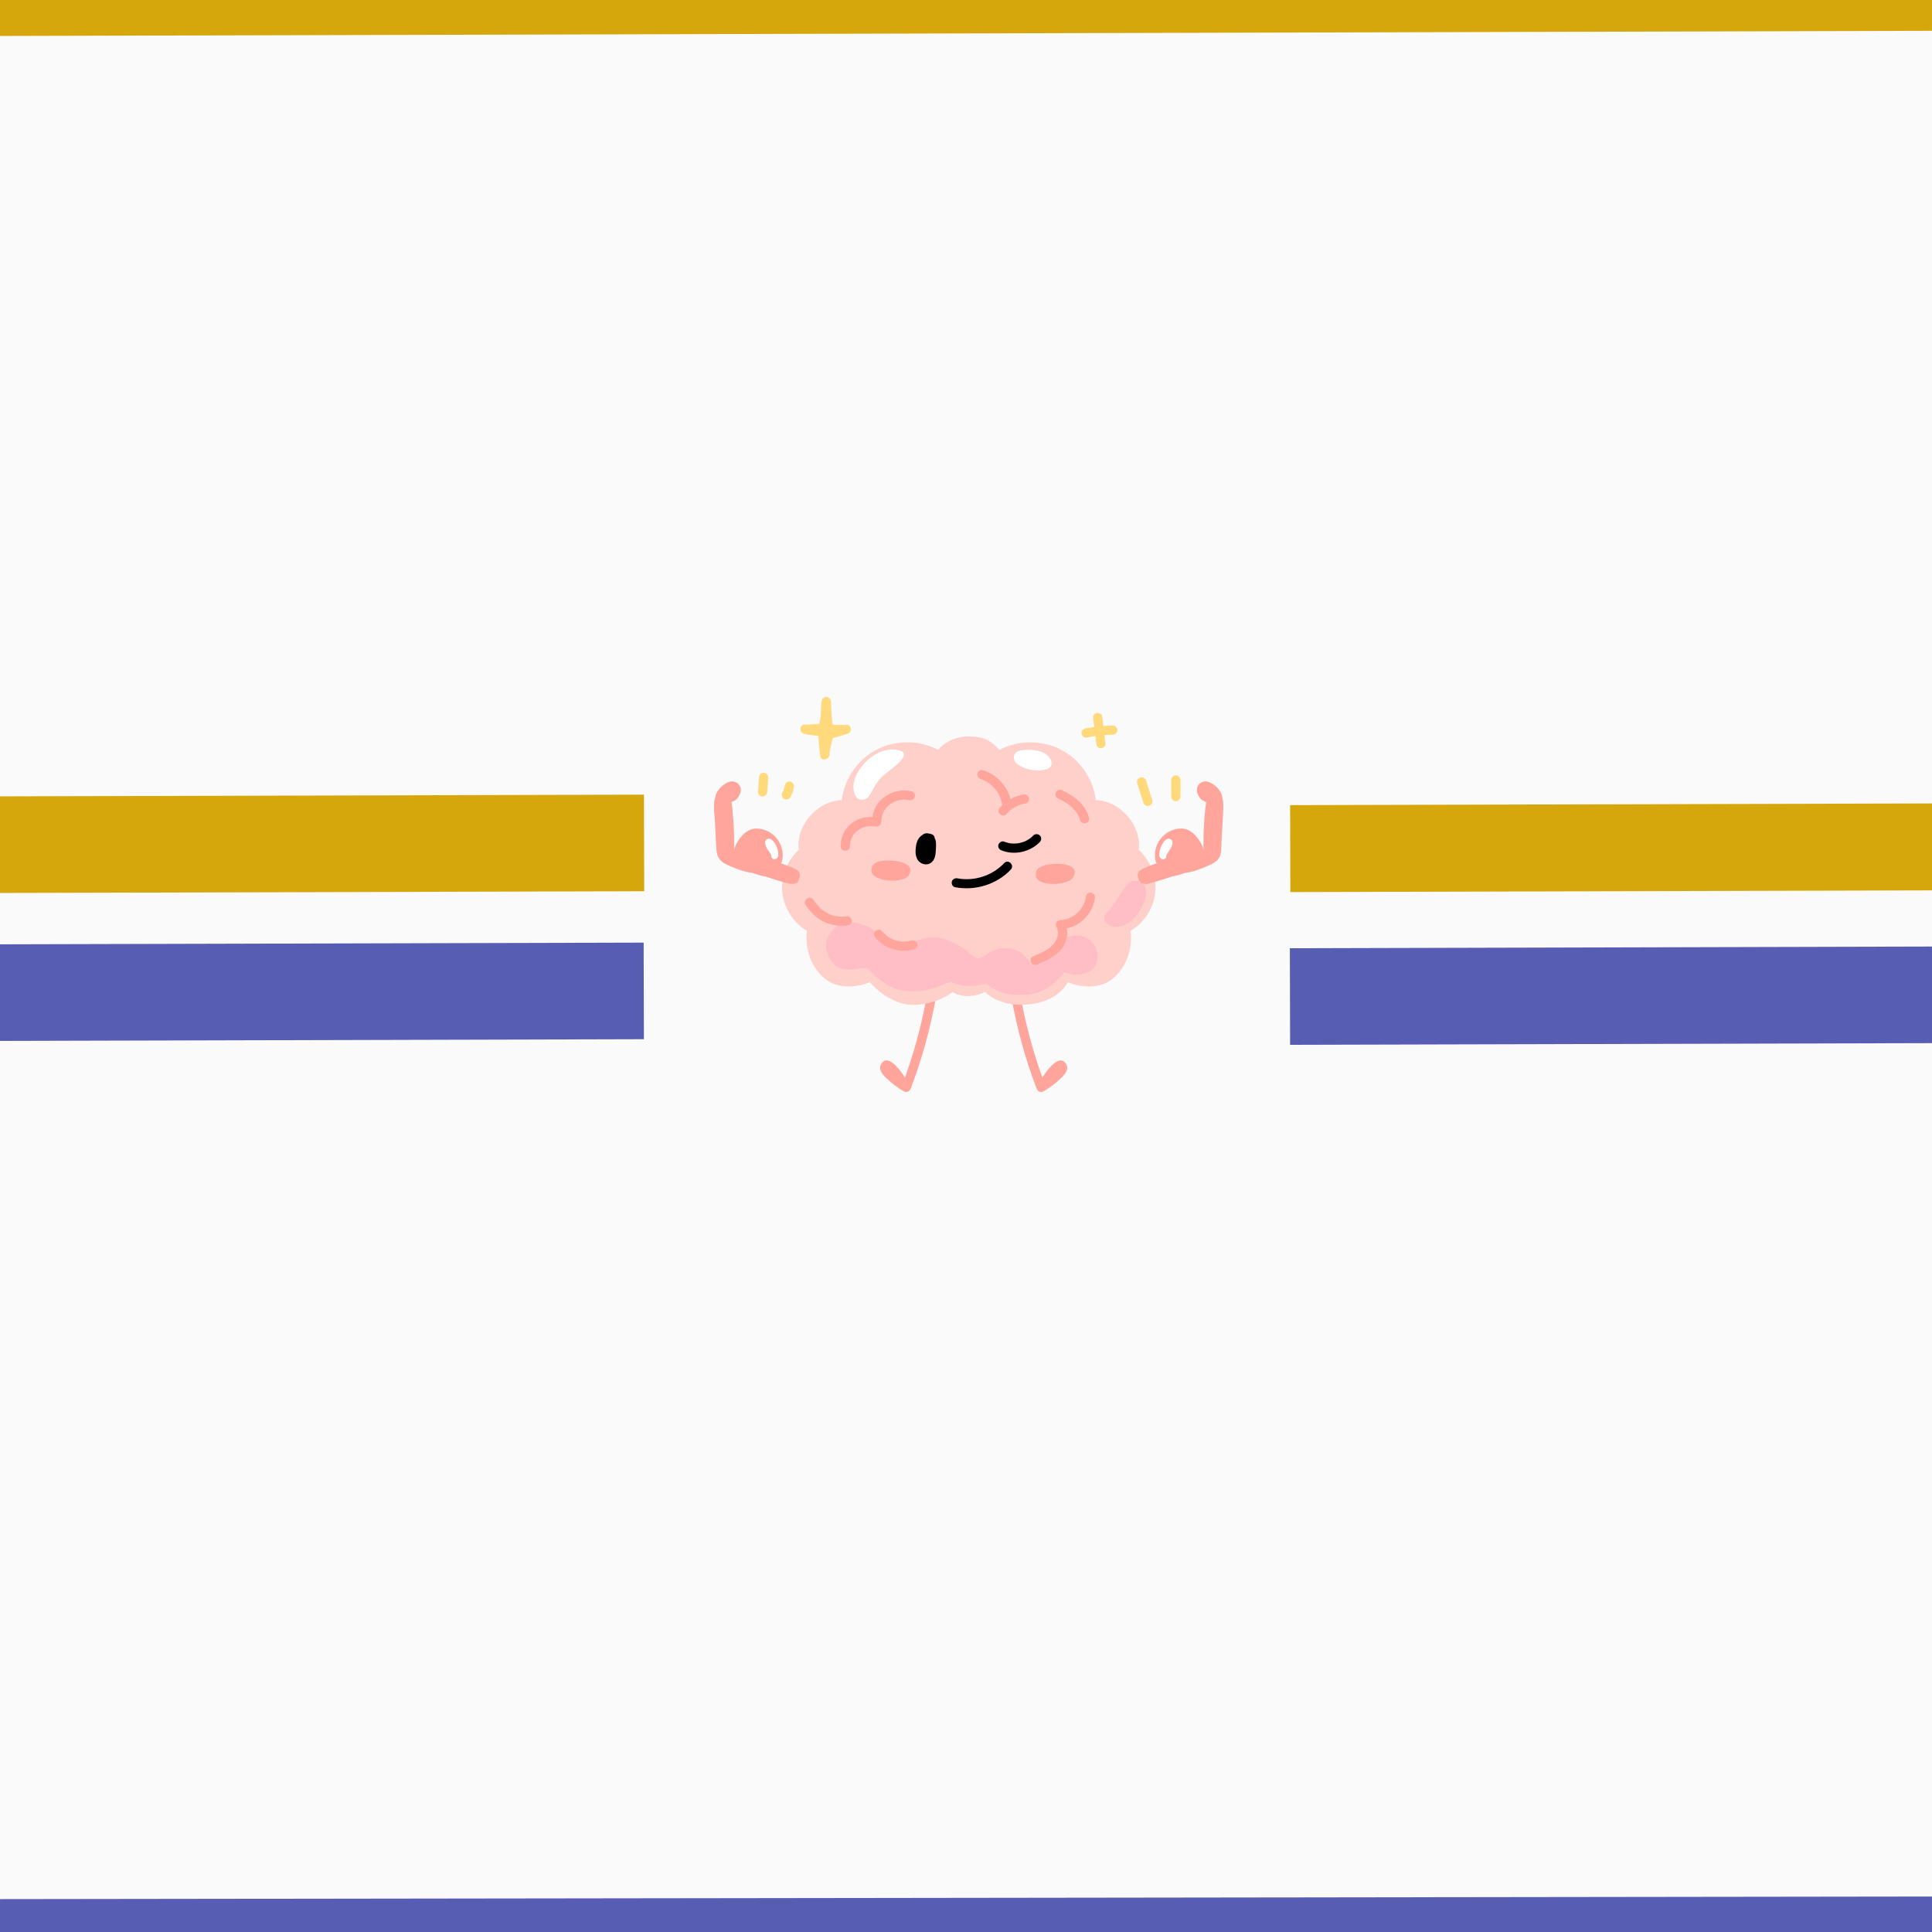 <svg xmlns="http://www.w3.org/2000/svg" xmlns:xlink="http://www.w3.org/1999/xlink" width="200" zoomAndPan="magnify" viewBox="0 0 150 150" height="200" preserveAspectRatio="xMidYMid meet" version="1.0"><defs><clipPath id="c6197e2b12"><path d="M 78 77 L 83 77 L 83 84.859 L 78 84.859 Z M 78 77 " clip-rule="nonzero"/></clipPath><clipPath id="819a11ec21"><path d="M 68 77 L 73 77 L 73 84.859 L 68 84.859 Z M 68 77 " clip-rule="nonzero"/></clipPath><clipPath id="ea2cfb32ab"><path d="M 55.258 60 L 63 60 L 63 69 L 55.258 69 Z M 55.258 60 " clip-rule="nonzero"/></clipPath><clipPath id="a4932bbcc1"><path d="M 55.258 60 L 58 60 L 58 63 L 55.258 63 Z M 55.258 60 " clip-rule="nonzero"/></clipPath><clipPath id="345b703cba"><path d="M 55.258 61 L 57 61 L 57 68 L 55.258 68 Z M 55.258 61 " clip-rule="nonzero"/></clipPath><clipPath id="56a304eece"><path d="M 62 54.109 L 67 54.109 L 67 59 L 62 59 Z M 62 54.109 " clip-rule="nonzero"/></clipPath></defs><rect x="-15" width="180" fill="#ffffff" y="-15" height="180" fill-opacity="1"/><rect x="-15" width="180" fill="#fafafa" y="-15" height="180" fill-opacity="1"/><g clip-path="url(#c6197e2b12)"><path fill="#ffa59b" d="M 78.527 77.445 C 78.957 79.859 79.609 82.227 80.484 84.52 C 80.562 84.734 80.797 84.859 81.012 84.734 C 81.477 84.469 81.91 84.148 82.297 83.781 C 82.613 83.484 83.051 83.066 82.77 82.605 C 82.168 81.621 80.945 83.578 80.711 84.027 C 80.504 84.434 81.125 84.797 81.336 84.387 C 81.473 84.117 81.629 83.855 81.824 83.621 C 81.93 83.488 82.043 83.367 82.164 83.25 C 82.207 83.203 82.273 83.164 82.309 83.113 C 82.336 83.09 82.359 83.066 82.387 83.047 C 82.262 82.891 82.164 82.859 82.098 82.961 C 81.988 83.027 81.883 83.188 81.789 83.277 C 81.68 83.383 81.566 83.484 81.449 83.578 C 81.199 83.781 80.93 83.961 80.648 84.121 C 80.824 84.191 81 84.262 81.18 84.332 C 80.305 82.039 79.648 79.672 79.223 77.258 C 79.141 76.809 78.445 76.996 78.527 77.445 Z M 78.527 77.445 " fill-opacity="1" fill-rule="nonzero"/></g><g clip-path="url(#819a11ec21)"><path fill="#ffa59b" d="M 71.969 77.258 C 71.543 79.668 70.887 82.039 70.012 84.332 C 70.191 84.262 70.367 84.191 70.543 84.117 C 70.277 83.965 70.02 83.801 69.781 83.609 C 69.652 83.504 69.523 83.395 69.402 83.277 C 69.316 83.195 69.195 83.008 69.094 82.961 C 69.059 82.895 69.004 82.906 68.938 82.984 C 68.797 83 68.77 83.031 68.844 83.078 C 68.859 83.121 69 83.219 69.027 83.25 C 69.137 83.355 69.238 83.465 69.336 83.582 C 69.543 83.828 69.711 84.102 69.855 84.387 C 70.066 84.793 70.688 84.434 70.48 84.027 C 70.246 83.574 69.023 81.621 68.422 82.602 C 68.141 83.066 68.578 83.484 68.895 83.781 C 69.281 84.148 69.715 84.469 70.18 84.734 C 70.395 84.859 70.629 84.734 70.707 84.52 C 71.582 82.227 72.234 79.859 72.664 77.445 C 72.746 76.996 72.051 76.805 71.969 77.258 Z M 71.969 77.258 " fill-opacity="1" fill-rule="nonzero"/></g><path fill="#ffcfca" d="M 76.492 77.016 C 76.492 77.016 77.352 78 79.207 78.008 C 82.145 78.02 82.895 76.258 82.895 76.258 C 82.895 76.258 85.18 77.277 86.656 75.746 C 88.133 74.215 87.777 72.273 87.777 72.273 C 88.836 71.645 89.57 70.508 89.691 69.289 C 89.816 68.074 89.328 66.812 88.414 65.992 C 88.648 64.098 87 62.184 85.074 62.117 C 84.891 60.484 83.848 58.973 82.383 58.207 C 80.914 57.441 79.062 57.441 77.598 58.215 C 77.082 57.695 76.699 57.273 75.562 57.184 C 73.715 57.035 72.832 58.215 72.832 58.215 C 71.367 57.441 69.516 57.441 68.051 58.207 C 66.582 58.973 65.539 60.484 65.359 62.117 C 63.43 62.184 61.781 64.098 62.016 65.992 C 61.105 66.812 60.613 68.074 60.738 69.289 C 60.863 70.508 61.594 71.645 62.652 72.273 C 62.652 72.273 62.301 74.215 63.773 75.746 C 65.25 77.277 67.535 76.258 67.535 76.258 C 67.535 76.258 69.09 78.191 71.227 78.008 C 73.07 77.848 73.941 77.016 73.941 77.016 C 73.941 77.016 74.93 77.738 76.488 77.016 Z M 76.492 77.016 " fill-opacity="1" fill-rule="nonzero"/><path fill="#ffa59b" d="M 65.988 65.699 C 66 64.652 66.941 63.984 67.961 64.168 C 68.191 64.207 68.41 64.07 68.418 63.824 C 68.43 63.328 68.598 62.867 68.977 62.543 C 69.422 62.16 70.016 61.984 70.594 62.125 C 71.043 62.234 71.234 61.551 70.785 61.441 C 69.969 61.242 69.156 61.469 68.516 61.996 C 67.969 62.445 67.715 63.125 67.695 63.824 L 68.152 63.48 C 67.363 63.336 66.605 63.484 66 64.023 C 65.516 64.453 65.273 65.066 65.266 65.699 C 65.262 66.16 65.98 66.16 65.988 65.699 Z M 65.988 65.699 " fill-opacity="1" fill-rule="nonzero"/><path fill="#ffa59b" d="M 65.953 73.086 C 66.34 73.805 66.879 74.461 67.59 74.891 C 68.34 75.348 69.281 75.512 70.125 75.25 C 70.566 75.113 70.379 74.426 69.934 74.562 C 68.477 75.016 67.215 73.918 66.574 72.727 C 66.359 72.32 65.734 72.68 65.953 73.086 Z M 65.953 73.086 " fill-opacity="1" fill-rule="nonzero"/><path fill="#ffa59b" d="M 82.121 61.977 C 82.332 62.078 82.543 62.191 82.746 62.316 C 82.84 62.379 82.934 62.441 83.023 62.508 C 82.984 62.477 83.027 62.512 83.047 62.527 C 83.066 62.543 83.09 62.562 83.109 62.578 C 83.156 62.617 83.203 62.66 83.246 62.699 C 83.32 62.77 83.391 62.844 83.457 62.922 C 83.477 62.941 83.492 62.961 83.508 62.98 C 83.574 63.059 83.469 62.926 83.527 63.008 C 83.555 63.051 83.586 63.09 83.613 63.133 C 83.668 63.219 83.719 63.309 83.762 63.402 C 83.77 63.41 83.801 63.504 83.777 63.43 C 83.785 63.453 83.793 63.477 83.801 63.5 C 83.82 63.555 83.836 63.605 83.852 63.66 C 83.902 63.84 84.109 63.969 84.297 63.91 C 84.48 63.852 84.602 63.664 84.547 63.473 C 84.27 62.461 83.395 61.797 82.48 61.363 C 82.312 61.281 82.086 61.309 81.988 61.488 C 81.906 61.648 81.938 61.891 82.121 61.977 Z M 82.121 61.977 " fill-opacity="1" fill-rule="nonzero"/><path fill="#ffa59b" d="M 67.676 67.488 C 67.676 67.488 67.574 66.891 68.688 66.82 C 69.801 66.75 71.055 67.09 70.59 67.906 C 70.125 68.723 67.402 68.41 67.676 67.488 Z M 67.676 67.488 " fill-opacity="1" fill-rule="nonzero"/><path fill="#ffa59b" d="M 80.434 67.895 C 80.434 67.895 80.273 67.305 81.375 67.125 C 82.477 66.945 83.754 67.16 83.379 68.016 C 83 68.875 80.258 68.836 80.434 67.895 Z M 80.434 67.895 " fill-opacity="1" fill-rule="nonzero"/><path fill="#ffffff" d="M 67.414 61.883 C 67.266 62.07 66.391 62.457 66.266 61.211 C 66.141 59.961 67.812 58.027 69.48 58.199 C 71.148 58.371 69.418 59.535 68.688 60.117 C 67.953 60.695 67.762 61.438 67.414 61.883 Z M 67.414 61.883 " fill-opacity="1" fill-rule="nonzero"/><path fill="#ffffff" d="M 81.223 59.098 C 80.957 58.551 79.898 58.52 79.305 58.609 C 79.242 58.617 79.172 58.633 79.125 58.68 C 79.062 58.742 79.062 58.848 79.105 58.926 C 79.148 59.004 79.227 59.059 79.301 59.105 C 79.832 59.441 80.508 59.551 81.121 59.395 C 81.195 59.379 81.277 59.344 81.293 59.27 C 81.297 59.234 81.285 59.199 81.266 59.164 C 81.168 58.977 80.922 58.871 80.711 58.93 " fill-opacity="1" fill-rule="nonzero"/><path fill="#ffffff" d="M 81.531 58.918 C 81.34 58.543 80.906 58.352 80.508 58.277 C 80.09 58.195 79.664 58.199 79.242 58.262 C 79.094 58.281 78.957 58.336 78.852 58.449 C 78.719 58.598 78.688 58.809 78.746 58.996 C 78.84 59.281 79.145 59.449 79.406 59.566 C 79.941 59.809 80.531 59.879 81.109 59.762 C 81.293 59.727 81.477 59.66 81.582 59.496 C 81.699 59.309 81.656 59.082 81.531 58.91 C 81.316 58.629 80.965 58.5 80.617 58.586 C 80.434 58.633 80.305 58.844 80.367 59.027 C 80.426 59.207 80.613 59.324 80.809 59.273 C 80.875 59.258 80.812 59.27 80.801 59.27 C 80.82 59.27 80.84 59.27 80.859 59.27 C 80.844 59.27 80.785 59.25 80.852 59.27 C 80.863 59.273 80.879 59.277 80.895 59.281 C 80.941 59.289 80.852 59.254 80.891 59.281 C 80.898 59.285 80.953 59.316 80.914 59.293 C 80.879 59.27 80.918 59.297 80.926 59.301 C 81 59.359 80.875 59.254 80.941 59.32 C 80.988 59.363 80.914 59.492 81.004 59.195 C 81.02 59.145 81.031 59.094 81.047 59.047 C 81.016 59.062 81.016 59.062 81.039 59.051 C 81.074 59.039 80.973 59.062 80.957 59.066 C 80.906 59.078 80.859 59.086 80.812 59.094 C 80.871 59.086 80.809 59.094 80.801 59.094 C 80.77 59.098 80.738 59.102 80.707 59.102 C 80.617 59.109 80.527 59.109 80.434 59.105 C 80.387 59.102 80.34 59.098 80.289 59.094 C 80.297 59.094 80.34 59.102 80.297 59.094 C 80.266 59.09 80.234 59.086 80.207 59.078 C 80.117 59.062 80.027 59.039 79.941 59.012 C 79.895 58.996 79.848 58.98 79.805 58.965 C 79.785 58.957 79.77 58.953 79.754 58.945 C 79.809 58.969 79.703 58.922 79.703 58.922 C 79.629 58.883 79.555 58.844 79.484 58.797 C 79.465 58.785 79.445 58.773 79.426 58.762 C 79.477 58.797 79.426 58.762 79.422 58.754 C 79.441 58.785 79.422 58.773 79.418 58.746 C 79.422 58.777 79.438 58.797 79.434 58.832 C 79.426 58.895 79.383 58.918 79.34 58.953 C 79.289 58.996 79.305 58.969 79.336 58.965 C 79.371 58.961 79.41 58.953 79.445 58.945 C 79.438 58.945 79.355 58.957 79.422 58.949 C 79.438 58.949 79.453 58.945 79.469 58.945 C 79.5 58.941 79.535 58.938 79.566 58.934 C 79.711 58.926 79.855 58.922 80 58.93 C 80.062 58.93 80.129 58.938 80.195 58.941 C 80.211 58.945 80.23 58.949 80.25 58.949 C 80.168 58.941 80.219 58.945 80.238 58.949 C 80.277 58.957 80.316 58.961 80.359 58.969 C 80.434 58.984 80.508 59.004 80.578 59.027 C 80.594 59.035 80.613 59.039 80.629 59.047 C 80.637 59.047 80.703 59.082 80.656 59.055 C 80.609 59.031 80.656 59.059 80.668 59.062 C 80.688 59.074 80.707 59.082 80.723 59.09 C 80.754 59.109 80.781 59.129 80.812 59.148 C 80.848 59.168 80.785 59.129 80.785 59.125 C 80.789 59.125 80.836 59.168 80.836 59.172 C 80.844 59.18 80.852 59.188 80.859 59.195 C 80.914 59.242 80.852 59.199 80.855 59.184 C 80.852 59.191 80.906 59.27 80.91 59.277 C 80.996 59.441 81.246 59.504 81.402 59.406 C 81.574 59.297 81.625 59.094 81.535 58.918 Z M 81.531 58.918 " fill-opacity="1" fill-rule="nonzero"/><path fill="#ffbdc5" d="M 85.973 70.805 C 85.773 71.008 85.465 71.578 86.281 71.895 C 87.098 72.207 88.281 71.438 88.801 70.086 C 89.324 68.738 88.602 68.379 88.016 68.379 C 87.43 68.375 86.777 69.988 85.973 70.805 Z M 85.973 70.805 " fill-opacity="1" fill-rule="nonzero"/><path fill="#ffa59b" d="M 76.141 60.484 C 76.199 60.504 76.258 60.527 76.316 60.551 C 76.258 60.527 76.324 60.551 76.344 60.562 C 76.367 60.574 76.391 60.582 76.414 60.594 C 76.523 60.648 76.625 60.707 76.727 60.773 C 76.75 60.789 76.777 60.809 76.801 60.824 C 76.816 60.832 76.891 60.887 76.828 60.844 C 76.875 60.879 76.918 60.914 76.961 60.949 C 77.051 61.031 77.137 61.113 77.215 61.203 C 77.234 61.227 77.258 61.25 77.277 61.273 C 77.281 61.277 77.336 61.344 77.309 61.309 C 77.281 61.277 77.34 61.352 77.344 61.359 C 77.359 61.379 77.375 61.398 77.391 61.422 C 77.461 61.523 77.523 61.629 77.578 61.738 C 77.59 61.762 77.602 61.785 77.613 61.809 C 77.617 61.82 77.656 61.906 77.641 61.863 C 77.621 61.82 77.652 61.898 77.656 61.906 C 77.668 61.938 77.676 61.965 77.688 61.996 C 77.727 62.113 77.762 62.23 77.785 62.352 C 77.82 62.535 78.051 62.656 78.227 62.602 C 78.426 62.539 78.52 62.359 78.48 62.16 C 78.258 61.062 77.402 60.145 76.332 59.797 C 76.152 59.738 75.93 59.863 75.891 60.047 C 75.844 60.242 75.949 60.422 76.141 60.484 Z M 76.141 60.484 " fill-opacity="1" fill-rule="nonzero"/><path fill="#ffa59b" d="M 78.141 63.207 C 78.242 63.086 78.352 62.977 78.473 62.879 C 78.488 62.867 78.5 62.855 78.516 62.844 C 78.566 62.805 78.48 62.871 78.516 62.844 C 78.547 62.824 78.578 62.801 78.609 62.777 C 78.676 62.734 78.742 62.691 78.812 62.656 C 78.875 62.621 78.941 62.586 79.012 62.555 C 79.031 62.547 79.051 62.535 79.07 62.527 C 79.047 62.535 79.016 62.551 79.055 62.535 C 79.094 62.52 79.129 62.508 79.168 62.496 C 79.32 62.441 79.477 62.402 79.637 62.379 C 79.824 62.352 79.945 62.109 79.887 61.941 C 79.824 61.738 79.645 61.66 79.445 61.691 C 78.75 61.801 78.086 62.172 77.629 62.703 C 77.508 62.844 77.48 63.07 77.629 63.207 C 77.766 63.328 78.008 63.359 78.141 63.207 Z M 78.141 63.207 " fill-opacity="1" fill-rule="nonzero"/><path fill="#ffbdc5" d="M 64.754 74.859 C 64.359 74.43 63.586 73.18 64.773 72.113 C 65.965 71.051 67.902 71.988 68.25 72.648 C 68.25 72.648 69.242 72.75 70.027 73.602 C 70.027 73.602 71.734 72.332 73.488 72.969 C 75.238 73.602 75.344 74.312 75.887 74.398 C 76.43 74.484 76.883 73.504 78.25 73.621 C 79.617 73.738 80.016 74.883 80.016 74.883 C 80.016 74.883 81.711 74.496 82.035 73.574 C 82.359 72.652 83.883 72.293 84.668 73.016 C 85.449 73.738 85.434 75.145 84.363 75.523 C 83.289 75.898 82.68 75.41 82.594 75.523 C 82.504 75.633 81.559 77.023 79.844 77.207 C 77.512 77.461 76.59 76.344 76.59 76.344 C 76.59 76.344 75.168 76.879 73.828 76.227 C 73.828 76.227 73.625 76.25 73.078 76.504 C 71.887 77.059 70.098 77.184 68.973 76.504 C 67.848 75.824 67.68 75.434 67.418 75.238 C 67.336 75.176 67.238 75.145 67.137 75.148 C 66.648 75.156 65.402 75.57 64.754 74.859 Z M 64.754 74.859 " fill-opacity="1" fill-rule="nonzero"/><path fill="#ffa59b" d="M 67.965 72.789 C 68.656 73.652 69.898 74.02 70.961 73.711 C 71.148 73.656 71.262 73.461 71.211 73.273 C 71.16 73.09 70.957 72.969 70.77 73.023 C 70.66 73.055 70.547 73.082 70.434 73.098 C 70.48 73.09 70.414 73.098 70.395 73.102 C 70.371 73.102 70.344 73.105 70.32 73.105 C 70.262 73.109 70.207 73.109 70.148 73.109 C 70.09 73.105 70.035 73.105 69.977 73.102 C 69.945 73.098 69.914 73.094 69.883 73.09 C 69.922 73.094 69.879 73.09 69.863 73.086 C 69.746 73.062 69.629 73.039 69.512 73 C 69.309 72.938 69.148 72.859 68.945 72.727 C 68.789 72.621 68.621 72.465 68.477 72.285 C 68.355 72.133 68.094 72.16 67.965 72.285 C 67.816 72.434 67.844 72.637 67.965 72.789 Z M 67.965 72.789 " fill-opacity="1" fill-rule="nonzero"/><path fill="#ffa59b" d="M 62.539 70.234 C 62.891 70.766 63.32 71.238 63.895 71.531 C 64.477 71.824 65.125 71.938 65.773 71.855 C 65.965 71.828 66.133 71.707 66.133 71.5 C 66.133 71.324 65.965 71.117 65.773 71.141 C 65.477 71.18 65.164 71.184 64.891 71.129 C 64.766 71.105 64.645 71.07 64.527 71.031 C 64.496 71.02 64.469 71.008 64.441 70.996 C 64.422 70.992 64.363 70.965 64.41 70.988 C 64.359 70.965 64.309 70.941 64.262 70.914 C 63.793 70.676 63.449 70.309 63.164 69.875 C 63.059 69.715 62.844 69.648 62.672 69.75 C 62.508 69.844 62.434 70.074 62.543 70.234 Z M 62.539 70.234 " fill-opacity="1" fill-rule="nonzero"/><path fill="#ffa59b" d="M 84.297 69.664 C 84.18 70.613 83.285 71.398 82.328 71.441 C 82.059 71.453 81.875 71.734 82.02 71.977 C 82.285 72.426 82.09 72.992 81.75 73.352 C 81.332 73.793 80.742 74.027 80.191 74.258 C 80.012 74.336 79.973 74.594 80.062 74.746 C 80.168 74.93 80.375 74.949 80.555 74.875 C 81.262 74.578 81.992 74.25 82.461 73.613 C 82.883 73.039 83.012 72.246 82.641 71.617 C 82.535 71.797 82.434 71.977 82.328 72.152 C 83.711 72.094 84.852 71.012 85.016 69.664 C 85.039 69.473 84.832 69.309 84.656 69.309 C 84.441 69.305 84.316 69.473 84.297 69.664 Z M 84.297 69.664 " fill-opacity="1" fill-rule="nonzero"/><path fill="#000000" d="M 72.211 65.102 C 72.012 65 71.75 65.113 71.621 65.301 C 71.496 65.484 71.469 65.719 71.449 65.945 C 71.438 66.129 71.43 66.324 71.508 66.492 C 71.586 66.66 71.773 66.797 71.957 66.754 C 72.211 66.691 72.277 66.367 72.293 66.105 C 72.297 65.977 72.305 65.844 72.312 65.715 C 72.32 65.559 72.328 65.395 72.258 65.254 C 72.191 65.113 72.02 65.008 71.871 65.066 " fill-opacity="1" fill-rule="nonzero"/><path fill="#000000" d="M 72.395 64.797 C 72.148 64.68 71.906 64.688 71.664 64.805 C 71.461 64.898 71.312 65.082 71.227 65.285 C 71.137 65.496 71.109 65.719 71.09 65.945 C 71.074 66.184 71.086 66.422 71.188 66.645 C 71.383 67.094 71.992 67.281 72.363 66.918 C 72.656 66.633 72.645 66.188 72.668 65.812 C 72.68 65.551 72.695 65.266 72.547 65.031 C 72.387 64.785 72.07 64.625 71.777 64.723 C 71.602 64.785 71.465 64.969 71.527 65.16 C 71.582 65.332 71.777 65.473 71.969 65.406 C 72 65.398 72.012 65.406 71.941 65.406 C 71.957 65.406 71.984 65.41 71.938 65.398 C 71.883 65.387 71.934 65.402 71.945 65.406 C 71.98 65.41 71.918 65.398 71.914 65.391 C 71.914 65.395 71.953 65.41 71.957 65.418 L 71.938 65.402 C 71.914 65.387 71.914 65.387 71.938 65.406 C 71.945 65.422 71.953 65.445 71.941 65.41 C 71.922 65.352 71.949 65.43 71.949 65.434 C 71.949 65.43 71.93 65.355 71.945 65.43 C 71.949 65.441 71.949 65.461 71.957 65.473 C 71.973 65.52 71.953 65.414 71.957 65.465 C 71.957 65.48 71.957 65.492 71.957 65.508 C 71.961 65.59 71.957 65.668 71.953 65.75 C 71.945 65.898 71.941 66.047 71.926 66.195 C 71.926 66.207 71.922 66.215 71.922 66.227 C 71.918 66.273 71.938 66.152 71.926 66.199 C 71.918 66.227 71.918 66.25 71.91 66.277 C 71.906 66.301 71.898 66.328 71.891 66.352 C 71.887 66.363 71.883 66.371 71.879 66.383 C 71.859 66.449 71.906 66.336 71.887 66.367 C 71.883 66.375 71.852 66.418 71.852 66.43 C 71.848 66.395 71.902 66.371 71.871 66.402 C 71.863 66.406 71.844 66.43 71.844 66.43 C 71.844 66.434 71.906 66.383 71.875 66.402 C 71.863 66.414 71.824 66.426 71.875 66.41 C 71.938 66.387 71.887 66.406 71.879 66.406 C 71.809 66.406 71.945 66.414 71.895 66.406 C 71.883 66.406 71.828 66.406 71.883 66.41 C 71.941 66.414 71.895 66.406 71.887 66.406 C 71.84 66.402 71.887 66.371 71.902 66.414 C 71.902 66.41 71.875 66.398 71.871 66.398 C 71.832 66.379 71.918 66.441 71.887 66.41 C 71.879 66.398 71.867 66.391 71.859 66.383 C 71.809 66.34 71.863 66.398 71.867 66.398 C 71.852 66.391 71.84 66.359 71.832 66.348 C 71.828 66.34 71.816 66.324 71.816 66.312 C 71.82 66.324 71.828 66.336 71.832 66.344 L 71.824 66.316 C 71.82 66.301 71.812 66.277 71.809 66.262 C 71.809 66.254 71.797 66.203 71.805 66.25 C 71.812 66.297 71.805 66.238 71.805 66.227 C 71.805 66.211 71.805 66.195 71.801 66.18 C 71.801 66.141 71.801 66.102 71.805 66.062 C 71.805 65.992 71.812 65.918 71.82 65.848 C 71.82 65.832 71.82 65.816 71.824 65.805 C 71.828 65.734 71.82 65.801 71.82 65.812 C 71.82 65.777 71.832 65.738 71.84 65.703 C 71.852 65.66 71.863 65.621 71.875 65.582 C 71.879 65.57 71.883 65.551 71.891 65.543 C 71.848 65.598 71.883 65.562 71.895 65.539 C 71.902 65.527 71.91 65.516 71.918 65.504 C 71.957 65.43 71.887 65.531 71.914 65.504 C 71.926 65.496 71.934 65.48 71.945 65.473 C 71.973 65.445 71.992 65.453 71.938 65.473 C 71.965 65.465 71.992 65.438 72.016 65.422 C 72.059 65.402 72.031 65.438 71.996 65.434 C 72.008 65.434 72.031 65.422 72.043 65.418 C 72.105 65.398 72.02 65.43 72.016 65.422 C 72.016 65.426 72.066 65.422 72.07 65.422 C 72.105 65.418 72.035 65.422 72.031 65.414 C 72.043 65.418 72.055 65.422 72.062 65.426 C 72.09 65.434 72.078 65.43 72.031 65.41 C 72.199 65.492 72.426 65.461 72.523 65.285 C 72.609 65.125 72.574 64.883 72.395 64.797 Z M 72.395 64.797 " fill-opacity="1" fill-rule="nonzero"/><path fill="#ffa59b" d="M 90.418 66.676 C 90.238 65.922 90.766 65.215 91.508 65.055 C 91.898 64.973 92.172 65.203 92.406 65.492 C 92.652 65.801 92.793 66.172 92.852 66.559 C 92.91 66.953 93.613 66.863 93.559 66.465 C 93.492 65.957 93.172 65.559 92.695 65.355 C 92.223 65.148 91.59 65.055 91.082 65.195 C 90.617 65.32 90.258 65.68 90.098 66.125 C 89.93 66.602 90.066 67.168 90.492 67.465 C 91.449 68.125 92.605 66.609 92.16 65.738 C 91.934 65.289 91.363 65.18 90.941 65.422 C 90.496 65.676 90.367 66.25 90.535 66.711 C 90.715 67.191 91.191 67.559 91.723 67.363 C 92.184 67.195 92.668 66.684 92.695 66.184 C 92.723 65.68 92.258 65.293 91.828 65.113 C 91.344 64.914 90.812 65.098 90.586 65.574 C 90.188 66.426 90.812 67.574 91.809 67.559 C 92.234 67.555 92.676 67.332 92.887 66.953 C 93.129 66.52 93.043 65.973 92.766 65.578 C 92.484 65.168 92.008 64.836 91.488 64.871 C 90.973 64.906 90.531 65.242 90.457 65.766 C 90.309 66.801 91.531 67.5 92.453 67.156 C 92.914 66.984 93.207 66.543 93.168 66.051 C 93.129 65.57 92.824 65.176 92.379 64.984 C 91.922 64.785 91.383 64.797 90.941 65.039 C 90.496 65.285 90.215 65.785 90.285 66.289 C 90.352 66.766 90.734 67.148 91.195 67.281 C 91.68 67.422 92.238 67.289 92.633 66.988 C 93.066 66.652 93.168 66.125 92.938 65.641 C 92.836 65.422 92.656 65.238 92.469 65.094 C 92.258 64.93 92.02 64.754 91.758 64.691 C 91.188 64.555 90.781 65.008 90.77 65.535 C 90.758 65.992 91.035 66.508 91.504 66.633 C 91.961 66.758 92.508 66.449 92.535 65.957 C 92.562 65.449 91.961 64.949 91.457 65.117 C 90.906 65.301 90.953 66.016 91.246 66.398 C 91.566 66.809 92.168 66.887 92.492 66.434 C 93.18 65.469 91.406 64.387 90.832 65.41 C 90.625 65.781 90.645 66.277 90.883 66.633 C 91.145 67.023 91.59 67.199 92.051 67.125 C 92.5 67.055 92.926 66.711 92.996 66.25 C 93.07 65.754 92.664 65.301 92.242 65.078 C 91.828 64.859 91.363 64.828 90.938 65.027 C 90.762 65.113 90.715 65.359 90.809 65.516 C 90.914 65.691 91.125 65.727 91.301 65.645 C 91.461 65.566 91.668 65.594 91.84 65.672 C 91.996 65.746 92.258 65.918 92.289 66.109 C 92.312 66.281 92.086 66.387 91.977 66.418 C 91.809 66.461 91.641 66.434 91.52 66.297 C 91.477 66.246 91.445 66.184 91.426 66.109 C 91.402 66.031 91.402 65.934 91.418 65.867 C 91.434 65.812 91.461 65.723 91.488 65.711 C 91.566 65.684 91.688 65.734 91.754 65.77 C 91.828 65.812 91.891 65.859 91.914 65.934 C 91.918 65.941 91.922 66 91.918 65.953 C 91.918 65.969 91.906 66.008 91.918 65.973 C 91.918 65.977 91.898 66.035 91.918 65.996 C 91.914 66.004 91.859 66.078 91.891 66.043 C 91.922 66.008 91.844 66.078 91.902 66.039 C 91.918 66.031 91.957 66.094 91.883 66.035 C 91.914 66.059 91.863 66.02 91.863 66.02 C 91.816 65.984 91.766 65.895 91.75 65.812 C 91.758 65.855 91.734 65.707 91.746 65.754 C 91.738 65.719 91.793 65.691 91.711 65.762 C 91.82 65.668 91.656 65.809 91.66 65.801 C 91.664 65.777 91.812 65.914 91.82 65.93 C 91.82 65.93 91.816 65.906 91.82 65.91 C 91.816 65.91 91.789 65.941 91.816 65.914 C 91.836 65.891 91.801 65.926 91.785 65.934 C 91.758 65.945 91.73 65.949 91.75 65.949 C 91.703 65.945 91.723 65.965 91.664 65.934 C 91.531 65.855 91.473 65.625 91.488 65.508 C 91.496 65.457 91.52 65.402 91.531 65.387 C 91.555 65.348 91.535 65.383 91.527 65.383 C 91.5 65.391 91.555 65.371 91.555 65.371 C 91.652 65.398 91.75 65.457 91.84 65.516 C 92.043 65.648 92.285 65.82 92.34 66.074 C 92.383 66.277 92.254 66.402 92.082 66.5 C 91.719 66.699 91.059 66.664 90.996 66.195 C 90.926 65.688 91.57 65.477 91.973 65.586 C 92.16 65.641 92.352 65.773 92.418 65.938 C 92.484 66.105 92.469 66.312 92.324 66.426 C 92.012 66.672 91.359 66.477 91.207 66.145 C 91.125 65.969 91.137 65.766 91.293 65.652 C 91.469 65.523 91.711 65.578 91.887 65.691 C 92.082 65.816 92.234 66.02 92.293 66.242 C 92.32 66.348 92.324 66.461 92.281 66.562 C 92.254 66.625 92.195 66.699 92.156 66.727 C 92.004 66.848 91.82 66.875 91.664 66.832 C 91.473 66.781 91.32 66.625 91.242 66.441 C 91.16 66.254 91.152 66.039 91.238 65.879 C 91.262 65.832 91.277 65.812 91.305 65.785 C 91.32 65.77 91.363 65.746 91.352 65.75 C 91.461 65.727 91.555 65.762 91.648 65.816 C 91.75 65.871 91.855 65.938 91.926 66.031 C 91.973 66.09 91.996 66.125 91.965 66.215 C 91.926 66.324 91.82 66.426 91.742 66.508 C 91.664 66.586 91.559 66.695 91.441 66.707 C 91.387 66.711 91.352 66.691 91.305 66.633 C 91.25 66.574 91.203 66.469 91.188 66.383 C 91.172 66.293 91.184 66.176 91.23 66.105 C 91.273 66.039 91.34 66.012 91.395 66.004 C 91.426 66 91.457 66.004 91.48 66.012 C 91.438 65.996 91.512 66.043 91.496 66.02 C 91.555 66.102 91.562 66.18 91.539 66.281 C 91.488 66.496 91.305 66.781 91.098 66.879 C 90.945 66.953 90.797 66.84 90.758 66.66 C 90.719 66.461 90.789 66.254 90.918 66.109 C 91.094 65.91 91.316 65.844 91.582 65.848 C 91.863 65.852 92.176 65.887 92.43 66.012 C 92.605 66.102 92.812 66.266 92.84 66.465 L 93.547 66.371 C 93.465 65.828 93.215 65.32 92.848 64.91 C 92.68 64.719 92.473 64.543 92.238 64.438 C 91.941 64.309 91.629 64.301 91.316 64.367 C 90.18 64.609 89.457 65.75 89.723 66.863 C 89.832 67.309 90.523 67.121 90.418 66.676 Z M 90.418 66.676 " fill-opacity="1" fill-rule="nonzero"/><path fill="#ffa59b" d="M 93.625 60.93 C 93.359 60.824 93.066 61 93 61.266 C 92.941 61.488 93.039 61.762 93.164 61.949 C 93.27 62.109 93.422 62.191 93.605 62.238 C 93.812 62.289 94.004 62.402 94.211 62.445 C 94.484 62.504 94.762 62.375 94.859 62.113 C 94.953 61.859 94.836 61.582 94.684 61.379 C 94.555 61.203 94.387 61.07 94.172 61.016 C 93.973 60.969 93.766 60.988 93.574 60.906 C 93.285 60.785 92.973 60.984 93.043 61.309 C 93.102 61.574 93.188 61.828 93.398 62.012 C 93.598 62.188 93.871 62.277 94.102 62.406 C 94.258 62.496 94.512 62.453 94.594 62.281 C 94.641 62.195 94.621 62.207 94.527 62.324 L 94.164 62.324 C 94.531 62.109 94.625 61.926 94.449 61.773 C 94.41 61.738 94.371 61.699 94.332 61.668 C 94.27 61.605 94.203 61.551 94.133 61.496 C 93.988 61.375 93.836 61.266 93.68 61.16 C 93.414 60.984 93.066 61.277 93.148 61.562 C 93.254 61.918 93.633 62.363 94.039 62.387 C 94.184 62.395 94.316 62.324 94.414 62.223 C 94.461 62.172 94.512 62.102 94.535 62.039 C 94.543 62.023 94.562 62 94.566 61.984 C 94.648 61.848 94.508 61.855 94.148 62.016 L 94.191 62.094 C 94.211 62.309 94.266 62.496 94.258 62.719 C 94.25 63.012 94.234 63.301 94.219 63.59 C 94.191 64.102 94.156 64.613 94.129 65.125 C 94.113 65.383 94.105 65.645 94.09 65.902 C 94.074 66.207 93.984 66.336 93.711 66.477 C 93.234 66.715 92.703 66.93 92.176 67.027 C 91.613 67.133 91.086 67.277 90.535 67.453 C 90.199 67.559 89.867 67.668 89.531 67.77 C 89.43 67.797 89.328 67.828 89.227 67.852 C 89.164 67.863 89.102 67.871 89.039 67.879 C 89.008 67.883 88.969 67.883 88.941 67.891 C 88.84 67.914 88.801 67.852 88.965 67.938 L 89.133 68.152 C 89.234 68.477 88.969 68.484 89.164 68.355 C 89.223 68.316 89.262 68.262 89.332 68.227 C 89.516 68.145 89.754 68.156 89.953 68.152 C 90.383 68.141 90.805 68.105 91.227 68.008 C 92.102 67.801 92.918 67.395 93.715 66.996 C 93.594 66.793 93.473 66.586 93.352 66.383 C 92.543 66.809 91.652 67.027 90.734 67.035 C 90.344 67.039 90.227 67.676 90.641 67.734 C 91.281 67.828 91.902 67.609 92.5 67.387 C 92.785 67.281 93.07 67.164 93.348 67.035 C 93.48 66.973 93.613 66.91 93.742 66.844 C 93.867 66.777 94.047 66.633 94.195 66.633 C 94.656 66.625 94.656 65.914 94.195 65.918 C 93.922 65.922 93.711 66.055 93.477 66.176 C 93.199 66.324 92.914 66.461 92.621 66.578 C 92.348 66.691 92.07 66.789 91.785 66.879 C 91.484 66.973 91.148 67.094 90.832 67.051 L 90.734 67.75 C 91.781 67.738 92.793 67.48 93.715 66.996 C 94.125 66.781 93.762 66.176 93.352 66.379 C 92.621 66.746 91.883 67.113 91.086 67.309 C 90.707 67.398 90.34 67.43 89.949 67.438 C 89.582 67.445 89.148 67.457 88.84 67.684 C 88.695 67.793 88.48 67.961 88.434 68.141 C 88.359 68.41 88.594 68.605 88.848 68.609 C 89.234 68.613 89.617 68.488 89.984 68.375 C 90.457 68.227 90.93 68.07 91.406 67.926 C 91.574 67.875 91.746 67.828 91.914 67.781 C 92.082 67.734 91.832 67.785 92.055 67.762 C 92.27 67.734 92.48 67.695 92.688 67.637 C 93.074 67.527 93.441 67.367 93.805 67.211 C 94.145 67.062 94.484 66.898 94.668 66.566 C 94.852 66.238 94.812 65.805 94.832 65.445 C 94.852 65.031 94.879 64.617 94.902 64.207 C 94.926 63.781 94.953 63.355 94.973 62.93 C 94.988 62.527 95.008 62.098 94.812 61.73 C 94.664 61.453 94.344 61.207 94.051 61.48 C 94 61.531 93.91 61.645 93.895 61.719 L 93.871 61.754 C 94.125 61.727 94.18 61.68 94.031 61.613 C 93.965 61.52 93.879 61.496 93.844 61.371 C 93.668 61.504 93.492 61.641 93.316 61.773 C 93.59 61.957 93.812 62.238 94.094 62.406 C 94.289 62.523 94.551 62.473 94.668 62.27 C 94.953 61.793 94.219 61.402 93.973 61.918 C 94.137 61.875 94.301 61.836 94.465 61.793 C 94.289 61.691 94.074 61.621 93.91 61.504 C 93.789 61.414 93.77 61.266 93.738 61.117 C 93.562 61.25 93.387 61.387 93.211 61.52 C 93.418 61.609 93.613 61.66 93.84 61.688 C 93.895 61.691 93.977 61.688 94.027 61.715 C 94.078 61.742 94.105 61.852 94.152 61.871 C 94.172 61.93 94.203 61.91 94.242 61.816 C 94.34 61.766 94.352 61.73 94.281 61.711 C 94.266 61.688 94.16 61.656 94.133 61.645 C 94.043 61.609 93.957 61.586 93.863 61.562 C 93.832 61.555 93.73 61.527 93.75 61.543 C 93.781 61.57 93.738 61.527 93.75 61.531 C 93.738 61.512 93.73 61.496 93.727 61.477 C 93.691 61.34 93.594 61.387 93.434 61.617 C 93.859 61.793 94.047 61.102 93.625 60.93 Z M 93.625 60.93 " fill-opacity="1" fill-rule="nonzero"/><path fill="#ffa59b" d="M 90.887 66.715 C 90.699 66.723 90.508 66.797 90.328 66.852 C 90.07 66.938 89.812 67.027 89.555 67.117 C 89.332 67.195 89.109 67.277 88.895 67.375 C 88.809 67.414 88.723 67.461 88.637 67.504 C 88.375 67.633 88.258 67.914 88.387 68.18 C 88.469 68.352 88.594 68.527 88.781 68.594 C 89.023 68.672 89.309 68.598 89.504 68.445 C 89.762 68.25 89.93 67.895 89.66 67.629 C 89.57 67.543 89.449 67.492 89.324 67.473 C 89.242 67.461 89.18 67.457 89.094 67.477 C 89.09 67.477 88.973 67.508 88.961 67.539 L 88.949 67.547 C 89 67.527 89.012 67.523 88.98 67.535 C 88.961 67.535 88.938 67.543 88.914 67.547 C 88.871 67.559 88.82 67.578 88.781 67.598 C 88.77 67.605 88.758 67.621 88.746 67.625 C 88.746 67.625 88.844 67.586 88.785 67.602 C 88.875 67.578 88.852 67.594 88.82 67.598 C 88.762 67.602 88.699 67.605 88.645 67.617 C 88.508 67.652 88.375 67.742 88.344 67.887 C 88.297 68.086 88.41 68.266 88.586 68.352 C 88.844 68.48 89.203 68.492 89.461 68.355 C 89.734 68.207 89.895 67.852 89.684 67.582 C 89.473 67.312 89.094 67.312 88.805 67.453 C 88.504 67.602 88.25 67.996 88.492 68.305 C 88.695 68.566 89.066 68.559 89.359 68.488 C 89.629 68.426 89.879 68.285 90.113 68.145 C 90.277 68.051 90.348 67.82 90.242 67.66 C 90.137 67.496 89.926 67.43 89.75 67.531 C 89.664 67.582 89.574 67.633 89.484 67.68 C 89.441 67.703 89.395 67.727 89.348 67.746 C 89.391 67.727 89.273 67.773 89.258 67.777 C 89.211 67.789 89.164 67.801 89.113 67.812 C 89.047 67.828 89.141 67.82 89.062 67.816 C 89.039 67.816 89.016 67.816 88.988 67.816 C 88.941 67.812 88.941 67.812 88.988 67.816 C 88.93 67.797 88.949 67.812 89.047 67.859 C 89.031 68.125 89.051 68.207 89.105 68.102 C 89.086 68.129 89.086 68.129 89.117 68.098 C 89.086 68.117 89.09 68.117 89.125 68.094 C 89.164 68.074 89.164 68.074 89.133 68.086 C 89.152 68.078 89.176 68.074 89.195 68.066 C 89.113 68.09 89.234 68.066 89.23 68.07 C 89.203 68.074 89.18 68.066 89.16 68.051 C 89.082 68 89.055 67.918 89.07 67.809 C 89.078 67.785 89.086 67.762 89.102 67.742 C 89.133 67.719 89.133 67.719 89.098 67.738 C 89.133 67.723 89.133 67.723 89.094 67.734 C 89.125 67.734 89.113 67.734 89.07 67.738 C 89.043 67.738 89.016 67.738 88.988 67.738 C 89.016 67.742 89.008 67.742 88.961 67.734 C 88.938 67.727 88.918 67.723 88.895 67.715 C 88.941 67.727 88.977 67.754 89 67.805 C 89.016 67.895 89.027 67.988 89.039 68.078 L 89.039 68.074 C 88.984 68.145 88.93 68.215 88.875 68.285 C 88.82 68.324 88.777 68.32 88.828 68.309 C 88.867 68.297 88.742 68.316 88.789 68.312 C 88.844 68.309 88.906 68.301 88.961 68.293 C 89.008 68.285 89.055 68.27 89.098 68.246 C 89.102 68.242 89.113 68.238 89.117 68.234 C 89.055 68.262 89.145 68.23 89.16 68.227 C 89.211 68.211 89.273 68.191 89.316 68.16 C 89.324 68.156 89.344 68.145 89.348 68.141 C 89.332 68.176 89.191 68.164 89.16 68.168 C 89.18 68.164 89.203 68.184 89.223 68.18 C 89.094 68.195 89.191 67.883 89.105 67.852 C 89.117 67.855 89.062 67.891 89.102 67.852 C 89.086 67.871 89.027 67.91 89.078 67.879 C 89.078 67.879 88.988 67.922 89.035 67.902 C 89.078 67.887 89.012 67.906 89.004 67.91 C 88.969 67.926 89.066 67.926 88.988 67.914 C 88.953 67.91 88.957 67.898 89 67.918 C 88.988 67.914 89.133 68.008 89.086 67.965 C 89.148 68.023 89.121 68.016 89.105 67.988 C 89.086 67.957 89.062 67.922 89.043 67.887 C 89.031 67.871 89.027 67.855 89.016 67.844 L 89.012 67.836 C 89.039 67.871 89.047 67.914 89.039 67.957 L 89.039 68.02 C 89.023 68.082 88.988 68.125 88.938 68.156 C 88.938 68.156 88.98 68.129 88.977 68.133 C 89.047 68.094 89.121 68.062 89.191 68.023 C 89.211 68.016 89.227 68.004 89.246 67.996 C 89.262 67.988 89.273 67.984 89.289 67.977 C 89.359 67.945 89.199 68.012 89.277 67.98 C 89.379 67.941 89.484 67.902 89.586 67.863 C 89.848 67.766 90.109 67.676 90.375 67.586 C 90.5 67.547 90.625 67.508 90.75 67.469 C 90.797 67.457 90.844 67.441 90.891 67.43 C 90.906 67.426 90.922 67.426 90.941 67.418 C 91.008 67.402 90.832 67.43 90.887 67.426 C 91.074 67.418 91.254 67.27 91.246 67.07 C 91.238 66.883 91.086 66.703 90.887 66.715 Z M 90.887 66.715 " fill-opacity="1" fill-rule="nonzero"/><path fill="#ffa59b" d="M 88.719 68.238 C 89.117 68.383 89.559 68.059 89.883 67.871 C 89.945 67.836 90.02 67.777 90.09 67.762 C 89.98 67.785 90.078 67.77 90.109 67.758 C 90.145 67.746 90.18 67.734 90.215 67.723 C 90.281 67.703 90.348 67.684 90.414 67.664 C 90.699 67.59 90.961 67.547 91.25 67.531 C 91.164 67.328 91.078 67.125 90.992 66.922 C 91.02 66.898 90.988 66.93 90.977 66.934 C 90.953 66.945 90.934 66.961 90.91 66.969 C 90.945 66.953 90.902 66.973 90.891 66.977 C 90.867 66.98 90.84 66.988 90.816 66.996 C 90.699 67.027 90.582 67.051 90.465 67.078 C 90.215 67.133 89.965 67.184 89.715 67.227 C 89.777 67.453 89.84 67.684 89.906 67.914 C 90.309 67.816 90.695 67.656 91.051 67.441 C 91.359 67.258 91.227 66.789 90.867 66.777 C 90.648 66.773 90.445 66.84 90.242 66.914 C 90.039 66.988 89.852 67.059 89.656 67.129 C 89.473 67.195 89.352 67.371 89.406 67.566 C 89.461 67.77 89.656 67.844 89.848 67.816 C 90.082 67.781 90.309 67.73 90.531 67.66 C 90.719 67.602 90.836 67.41 90.781 67.223 C 90.734 67.039 90.527 66.918 90.34 66.973 C 90.117 67.043 89.887 67.094 89.656 67.129 C 89.719 67.355 89.785 67.586 89.848 67.816 C 90.027 67.75 90.207 67.684 90.387 67.617 C 90.547 67.559 90.715 67.488 90.867 67.492 C 90.809 67.27 90.746 67.051 90.688 66.828 C 90.371 67.016 90.074 67.137 89.715 67.227 C 89.523 67.273 89.41 67.48 89.461 67.664 C 89.52 67.867 89.715 67.945 89.906 67.914 C 90.188 67.863 90.469 67.805 90.746 67.746 C 91.023 67.684 91.285 67.617 91.504 67.426 C 91.738 67.227 91.555 66.801 91.25 66.82 C 90.715 66.848 90.121 66.938 89.641 67.188 C 89.48 67.27 89.328 67.371 89.172 67.457 C 89.125 67.48 89.078 67.504 89.031 67.523 C 88.996 67.543 89.012 67.531 89.039 67.523 C 89.016 67.527 88.996 67.539 88.973 67.543 C 88.938 67.555 88.844 67.574 88.938 67.559 C 88.926 67.559 88.906 67.559 88.895 67.559 C 89 67.57 88.938 67.562 88.91 67.551 C 88.73 67.484 88.516 67.625 88.469 67.801 C 88.414 68 88.535 68.172 88.719 68.238 Z M 88.719 68.238 " fill-opacity="1" fill-rule="nonzero"/><path fill="#ffa59b" d="M 94.418 61.098 C 94.312 61.023 94.184 60.969 94.059 60.938 C 93.914 60.902 93.746 60.887 93.598 60.926 C 93.414 60.977 93.254 61.121 93.211 61.309 C 93.172 61.465 93.199 61.621 93.258 61.766 C 93.355 61.992 93.516 62.199 93.73 62.328 C 93.961 62.473 94.285 62.508 94.523 62.352 C 94.684 62.246 94.789 62.07 94.777 61.879 C 94.773 61.715 94.699 61.574 94.602 61.445 C 94.434 61.219 94.219 61.016 93.934 60.953 C 93.785 60.922 93.621 60.914 93.477 60.973 C 93.363 61.016 93.262 61.074 93.199 61.184 C 93.145 61.27 93.113 61.379 93.125 61.48 C 93.156 61.793 93.367 62.035 93.621 62.203 C 93.836 62.344 94.137 62.445 94.391 62.371 C 94.574 62.316 94.727 62.168 94.766 61.98 C 94.801 61.805 94.758 61.633 94.672 61.48 C 94.547 61.25 94.367 61.047 94.16 60.895 C 93.926 60.719 93.59 60.676 93.336 60.832 C 93.188 60.926 93.078 61.074 93.055 61.25 C 93.031 61.418 93.078 61.582 93.172 61.727 C 93.309 61.941 93.508 62.109 93.746 62.207 C 94.016 62.32 94.375 62.348 94.59 62.105 C 94.727 61.949 94.766 61.758 94.734 61.559 C 94.707 61.414 94.625 61.285 94.527 61.176 C 94.441 61.078 94.336 60.996 94.234 60.922 C 94.129 60.844 94.016 60.781 93.895 60.73 C 93.781 60.688 93.652 60.66 93.527 60.672 C 93.324 60.695 93.16 60.781 93.039 60.949 C 92.871 61.184 92.895 61.52 93.043 61.754 C 93.191 61.992 93.426 62.172 93.688 62.266 C 93.832 62.32 93.996 62.324 94.145 62.289 C 94.328 62.246 94.457 62.027 94.398 61.852 C 94.336 61.66 94.148 61.555 93.953 61.602 C 93.934 61.605 93.918 61.609 93.898 61.609 C 93.93 61.605 93.965 61.602 93.996 61.598 C 93.965 61.602 93.938 61.602 93.906 61.598 L 94 61.609 C 93.953 61.605 93.906 61.59 93.859 61.574 L 93.945 61.609 C 93.875 61.578 93.812 61.539 93.754 61.496 L 93.824 61.551 C 93.762 61.5 93.699 61.445 93.648 61.379 L 93.703 61.453 C 93.672 61.41 93.645 61.367 93.625 61.32 C 93.637 61.348 93.648 61.375 93.66 61.402 C 93.648 61.367 93.637 61.332 93.633 61.297 L 93.645 61.391 C 93.641 61.359 93.641 61.328 93.645 61.297 L 93.633 61.391 C 93.637 61.355 93.645 61.32 93.66 61.289 C 93.648 61.316 93.637 61.344 93.621 61.375 C 93.633 61.352 93.645 61.328 93.66 61.309 L 93.605 61.383 C 93.617 61.363 93.633 61.352 93.648 61.34 L 93.574 61.395 C 93.594 61.383 93.609 61.371 93.633 61.359 L 93.547 61.398 C 93.57 61.387 93.598 61.379 93.625 61.375 L 93.527 61.387 C 93.562 61.383 93.594 61.383 93.629 61.387 L 93.531 61.371 C 93.59 61.379 93.648 61.398 93.703 61.418 C 93.672 61.406 93.645 61.395 93.617 61.383 C 93.715 61.426 93.801 61.484 93.887 61.547 L 93.812 61.492 C 93.895 61.555 93.977 61.625 94.039 61.707 L 93.984 61.637 C 94.008 61.668 94.031 61.703 94.047 61.738 C 94.035 61.711 94.023 61.684 94.012 61.656 C 94.023 61.684 94.031 61.715 94.039 61.75 L 94.023 61.652 C 94.027 61.68 94.027 61.707 94.023 61.73 L 94.039 61.637 C 94.035 61.66 94.031 61.676 94.023 61.699 C 94.035 61.668 94.047 61.641 94.059 61.613 C 94.051 61.633 94.043 61.648 94.027 61.668 L 94.086 61.594 C 94.07 61.609 94.059 61.625 94.039 61.637 L 94.113 61.582 C 94.098 61.59 94.086 61.598 94.07 61.605 L 94.156 61.57 C 94.133 61.578 94.109 61.586 94.082 61.59 L 94.176 61.578 C 94.137 61.582 94.102 61.582 94.062 61.574 L 94.156 61.59 C 94.098 61.578 94.039 61.562 93.98 61.539 L 94.066 61.574 C 94 61.543 93.934 61.508 93.875 61.465 L 93.949 61.52 C 93.887 61.473 93.828 61.418 93.781 61.355 C 93.801 61.379 93.82 61.402 93.836 61.426 C 93.801 61.379 93.77 61.332 93.746 61.277 C 93.758 61.305 93.77 61.332 93.781 61.359 C 93.77 61.332 93.762 61.305 93.758 61.273 L 93.77 61.367 C 93.77 61.344 93.77 61.32 93.77 61.297 L 93.758 61.391 C 93.762 61.375 93.766 61.359 93.77 61.344 C 93.758 61.375 93.746 61.402 93.734 61.43 C 93.742 61.414 93.75 61.398 93.762 61.383 L 93.703 61.453 C 93.719 61.434 93.734 61.418 93.754 61.402 C 93.73 61.422 93.707 61.441 93.684 61.461 C 93.703 61.445 93.723 61.434 93.746 61.422 L 93.66 61.461 C 93.688 61.449 93.715 61.441 93.746 61.438 C 93.715 61.441 93.68 61.445 93.648 61.449 C 93.68 61.445 93.707 61.445 93.738 61.449 L 93.641 61.438 C 93.676 61.441 93.711 61.449 93.742 61.465 L 93.656 61.426 C 93.707 61.449 93.75 61.477 93.793 61.508 L 93.723 61.453 C 93.816 61.523 93.895 61.609 93.969 61.703 C 93.949 61.68 93.93 61.656 93.914 61.633 C 93.973 61.711 94.031 61.793 94.07 61.883 L 94.035 61.797 C 94.051 61.836 94.062 61.875 94.07 61.914 C 94.066 61.883 94.062 61.852 94.055 61.82 C 94.059 61.84 94.059 61.859 94.055 61.883 L 94.07 61.789 C 94.066 61.805 94.062 61.82 94.059 61.832 L 94.094 61.75 C 94.086 61.766 94.078 61.777 94.07 61.789 C 94.086 61.766 94.105 61.742 94.125 61.719 C 94.117 61.727 94.113 61.734 94.105 61.738 C 94.129 61.723 94.152 61.703 94.176 61.684 C 94.16 61.695 94.145 61.703 94.125 61.715 C 94.156 61.699 94.184 61.688 94.211 61.676 C 94.191 61.684 94.172 61.688 94.152 61.691 L 94.25 61.68 C 94.215 61.684 94.184 61.68 94.152 61.676 L 94.25 61.691 C 94.18 61.68 94.117 61.66 94.055 61.633 L 94.141 61.672 C 94.062 61.637 93.992 61.598 93.926 61.547 L 94 61.602 C 93.941 61.555 93.883 61.504 93.836 61.441 C 93.855 61.469 93.875 61.492 93.895 61.516 C 93.863 61.477 93.84 61.434 93.816 61.391 L 93.855 61.473 C 93.844 61.445 93.836 61.418 93.832 61.387 L 93.844 61.48 C 93.844 61.465 93.844 61.445 93.844 61.426 L 93.828 61.523 C 93.832 61.508 93.836 61.496 93.84 61.484 L 93.801 61.57 C 93.805 61.562 93.812 61.551 93.816 61.543 C 93.801 61.566 93.781 61.59 93.762 61.613 C 93.77 61.605 93.777 61.598 93.785 61.59 L 93.711 61.648 C 93.727 61.637 93.738 61.629 93.754 61.621 L 93.668 61.66 C 93.699 61.645 93.734 61.637 93.77 61.633 L 93.672 61.645 C 93.715 61.641 93.758 61.641 93.801 61.645 L 93.703 61.633 C 93.754 61.641 93.801 61.656 93.848 61.672 L 93.762 61.637 C 93.812 61.66 93.859 61.688 93.902 61.723 C 93.879 61.703 93.855 61.684 93.832 61.664 C 93.902 61.723 93.965 61.789 94.023 61.859 L 93.969 61.789 C 94.012 61.848 94.055 61.91 94.086 61.977 L 94.051 61.895 C 94.059 61.918 94.066 61.938 94.07 61.965 L 94.055 61.867 C 94.059 61.887 94.059 61.902 94.055 61.922 L 94.07 61.828 C 94.066 61.844 94.062 61.855 94.055 61.871 L 94.094 61.785 C 94.086 61.797 94.082 61.809 94.07 61.82 L 94.129 61.75 C 94.117 61.762 94.105 61.777 94.09 61.785 L 94.164 61.73 C 94.145 61.746 94.125 61.758 94.102 61.766 L 94.188 61.73 C 94.16 61.738 94.133 61.746 94.105 61.75 L 94.199 61.738 C 94.172 61.742 94.141 61.742 94.113 61.738 L 94.207 61.75 C 94.164 61.746 94.125 61.734 94.086 61.719 C 94.113 61.73 94.141 61.742 94.172 61.754 C 94.125 61.734 94.086 61.711 94.047 61.68 C 94.07 61.699 94.094 61.719 94.117 61.738 C 94.062 61.695 94.012 61.645 93.969 61.586 C 93.988 61.609 94.004 61.633 94.023 61.66 C 93.977 61.594 93.93 61.523 93.898 61.449 C 93.91 61.477 93.922 61.504 93.934 61.535 C 93.918 61.496 93.906 61.453 93.898 61.414 L 93.914 61.508 C 93.91 61.48 93.91 61.457 93.91 61.434 L 93.898 61.527 C 93.902 61.508 93.906 61.488 93.91 61.473 C 93.898 61.5 93.887 61.527 93.875 61.555 C 93.883 61.543 93.887 61.531 93.898 61.52 L 93.84 61.59 C 93.852 61.578 93.859 61.566 93.871 61.559 L 93.801 61.613 C 93.812 61.605 93.828 61.594 93.844 61.59 C 93.816 61.602 93.785 61.613 93.758 61.625 C 93.781 61.617 93.801 61.609 93.824 61.605 L 93.727 61.621 C 93.781 61.613 93.836 61.617 93.891 61.621 C 93.859 61.617 93.824 61.613 93.793 61.609 C 93.863 61.621 93.926 61.641 93.992 61.668 C 93.965 61.652 93.934 61.641 93.906 61.629 C 93.957 61.652 94.008 61.68 94.051 61.715 C 94.125 61.766 94.246 61.77 94.332 61.75 C 94.414 61.727 94.504 61.664 94.547 61.586 C 94.59 61.504 94.613 61.402 94.582 61.312 C 94.551 61.219 94.496 61.156 94.418 61.098 Z M 94.418 61.098 " fill-opacity="1" fill-rule="nonzero"/><path fill="#ffffff" d="M 90.492 66.391 C 90.492 66.344 90.492 66.301 90.492 66.258 C 90.496 66.246 90.496 66.238 90.496 66.227 C 90.496 66.223 90.504 66.172 90.496 66.211 C 90.492 66.25 90.496 66.211 90.5 66.207 C 90.5 66.191 90.504 66.18 90.508 66.168 C 90.516 66.117 90.527 66.07 90.543 66.023 C 90.551 66 90.559 65.977 90.566 65.953 C 90.57 65.945 90.574 65.934 90.578 65.926 C 90.586 65.91 90.605 65.879 90.578 65.926 C 90.625 65.844 90.66 65.758 90.715 65.68 C 90.719 65.676 90.734 65.648 90.738 65.648 C 90.734 65.648 90.703 65.688 90.73 65.66 C 90.746 65.645 90.758 65.625 90.773 65.609 C 90.781 65.602 90.82 65.574 90.82 65.566 C 90.82 65.574 90.777 65.594 90.809 65.578 C 90.75 65.605 90.66 65.602 90.613 65.547 C 90.594 65.512 90.574 65.477 90.555 65.441 C 90.555 65.41 90.555 65.402 90.555 65.418 C 90.555 65.426 90.555 65.434 90.551 65.441 C 90.551 65.484 90.562 65.398 90.555 65.43 C 90.547 65.449 90.543 65.473 90.539 65.496 C 90.535 65.508 90.531 65.52 90.527 65.531 C 90.52 65.555 90.5 65.566 90.531 65.523 C 90.52 65.543 90.512 65.57 90.5 65.59 C 90.453 65.68 90.391 65.762 90.332 65.844 C 90.195 66.035 90.078 66.238 90.074 66.477 C 90.176 66.402 90.277 66.324 90.379 66.25 C 90.465 66.27 90.496 66.383 90.484 66.453 C 90.504 66.332 90.453 66.191 90.316 66.16 C 90.203 66.137 90.043 66.195 90.023 66.328 C 90.008 66.414 90.012 66.488 90.059 66.566 C 90.098 66.637 90.168 66.691 90.25 66.707 C 90.402 66.742 90.551 66.637 90.555 66.48 C 90.555 66.469 90.559 66.395 90.555 66.441 C 90.551 66.484 90.559 66.422 90.562 66.41 C 90.566 66.391 90.574 66.371 90.582 66.352 C 90.586 66.344 90.59 66.332 90.59 66.324 C 90.586 66.344 90.57 66.371 90.586 66.336 C 90.625 66.262 90.672 66.191 90.719 66.121 C 90.824 65.973 90.93 65.824 90.992 65.648 C 91.031 65.535 91.062 65.371 90.992 65.262 C 90.938 65.176 90.844 65.117 90.742 65.121 C 90.645 65.121 90.562 65.164 90.492 65.223 C 90.34 65.344 90.23 65.527 90.156 65.703 C 90.062 65.918 89.996 66.152 90.012 66.391 C 90.02 66.516 90.117 66.633 90.254 66.629 C 90.375 66.621 90.5 66.523 90.492 66.391 Z M 90.492 66.391 " fill-opacity="1" fill-rule="nonzero"/><path fill="#ffa59b" d="M 93.637 62.316 C 93.449 63.797 93.391 65.289 93.473 66.777 C 93.496 67.246 94.141 67.227 94.191 66.777 C 94.258 66.199 94.324 65.621 94.395 65.043 C 94.457 64.492 94.504 63.934 94.633 63.395 C 94.738 62.949 94.043 62.758 93.938 63.203 C 93.805 63.781 93.75 64.371 93.684 64.957 C 93.613 65.562 93.543 66.172 93.473 66.777 L 94.191 66.777 C 94.113 65.289 94.168 63.797 94.355 62.316 C 94.383 62.125 94.172 61.961 93.996 61.961 C 93.781 61.961 93.66 62.125 93.637 62.316 Z M 93.637 62.316 " fill-opacity="1" fill-rule="nonzero"/><path fill="#ffa59b" d="M 60.715 66.863 C 60.98 65.754 60.258 64.609 59.121 64.367 C 58.809 64.301 58.496 64.309 58.199 64.441 C 57.965 64.543 57.758 64.719 57.59 64.91 C 57.223 65.32 56.973 65.828 56.891 66.371 C 57.125 66.402 57.363 66.434 57.598 66.465 C 57.625 66.258 57.848 66.086 58.031 66.004 C 58.289 65.883 58.602 65.848 58.887 65.848 C 59.141 65.848 59.355 65.918 59.52 66.109 C 59.652 66.262 59.738 66.496 59.668 66.703 C 59.605 66.875 59.469 66.949 59.32 66.867 C 59.121 66.758 58.93 66.473 58.895 66.254 C 58.879 66.16 58.887 66.094 58.941 66.02 C 58.926 66.043 59 65.996 58.957 66.012 C 58.965 66.008 59.023 66.004 58.973 66.004 C 58.977 66.004 59.082 66.008 59.031 66 C 59.113 66.016 59.164 66.035 59.211 66.105 C 59.254 66.168 59.266 66.293 59.25 66.379 C 59.234 66.469 59.191 66.57 59.137 66.633 C 59.078 66.699 59.043 66.715 58.973 66.699 C 58.785 66.656 58.531 66.391 58.473 66.211 C 58.461 66.176 58.461 66.125 58.465 66.121 C 58.469 66.094 58.484 66.066 58.496 66.051 C 58.566 65.949 58.684 65.875 58.789 65.816 C 58.871 65.77 58.969 65.723 59.066 65.746 C 59.094 65.75 59.102 65.758 59.133 65.785 C 59.164 65.816 59.184 65.84 59.211 65.898 C 59.363 66.211 59.16 66.73 58.773 66.832 C 58.617 66.875 58.414 66.832 58.293 66.734 C 58.148 66.621 58.094 66.445 58.145 66.246 C 58.242 65.875 58.754 65.367 59.148 65.652 C 59.305 65.766 59.312 65.973 59.23 66.148 C 59.148 66.328 58.926 66.449 58.723 66.496 C 58.516 66.547 58.262 66.551 58.102 66.414 C 57.973 66.305 57.957 66.102 58.023 65.938 C 58.18 65.535 58.82 65.457 59.176 65.68 C 59.578 65.934 59.492 66.449 59.074 66.59 C 58.727 66.707 57.98 66.508 58.105 66.051 C 58.176 65.805 58.414 65.637 58.621 65.504 C 58.703 65.453 58.789 65.395 58.887 65.375 C 58.902 65.371 58.93 65.406 58.898 65.371 C 58.922 65.398 58.941 65.445 58.949 65.508 C 58.969 65.629 58.906 65.875 58.754 65.945 C 58.719 65.961 58.73 65.953 58.691 65.949 C 58.723 65.953 58.668 65.941 58.652 65.934 C 58.637 65.926 58.602 65.918 58.637 65.926 C 58.609 65.922 58.613 65.871 58.621 65.914 C 58.637 65.973 58.621 65.898 58.617 65.898 C 58.641 65.902 58.617 65.934 58.613 65.934 C 58.625 65.91 58.645 65.883 58.664 65.863 C 58.676 65.855 58.777 65.809 58.781 65.801 C 58.781 65.801 58.77 65.801 58.77 65.797 C 58.742 65.773 58.715 65.754 58.684 65.73 C 58.68 65.711 58.68 65.711 58.688 65.734 C 58.691 65.727 58.684 65.836 58.688 65.816 C 58.672 65.902 58.629 65.977 58.574 66.023 C 58.598 66.004 58.512 66.062 58.555 66.035 C 58.527 66.055 58.512 66.027 58.535 66.043 C 58.594 66.078 58.512 66.008 58.551 66.051 C 58.531 66.031 58.523 66.004 58.52 65.973 C 58.523 65.992 58.516 66.023 58.52 65.953 C 58.52 65.969 58.496 66.008 58.523 65.934 C 58.547 65.859 58.621 65.801 58.707 65.762 C 58.766 65.73 58.879 65.684 58.945 65.711 C 58.949 65.715 58.965 65.742 58.973 65.754 C 59.008 65.805 59.008 65.816 59.023 65.891 C 59.098 66.215 58.797 66.508 58.461 66.418 C 58.352 66.391 58.121 66.281 58.152 66.109 C 58.188 65.91 58.453 65.738 58.617 65.664 C 58.785 65.594 58.984 65.574 59.137 65.645 C 59.312 65.73 59.527 65.695 59.629 65.52 C 59.723 65.363 59.676 65.113 59.5 65.031 C 59.07 64.824 58.594 64.863 58.176 65.09 C 57.758 65.32 57.328 65.809 57.453 66.324 C 57.562 66.773 57.988 67.078 58.434 67.137 C 58.887 67.195 59.32 67.004 59.566 66.621 C 59.797 66.258 59.816 65.766 59.598 65.395 C 59.301 64.902 58.66 64.91 58.223 65.219 C 57.828 65.496 57.652 66.035 57.957 66.449 C 58.297 66.91 58.914 66.789 59.219 66.363 C 59.492 65.98 59.512 65.266 58.961 65.109 C 58.441 64.965 57.844 65.484 57.91 66.008 C 57.973 66.477 58.508 66.77 58.953 66.629 C 59.418 66.484 59.691 65.98 59.668 65.52 C 59.645 64.977 59.207 64.527 58.633 64.707 C 58.379 64.785 58.156 64.949 57.949 65.109 C 57.762 65.258 57.59 65.445 57.488 65.664 C 57.258 66.168 57.395 66.688 57.844 67.016 C 58.234 67.305 58.797 67.426 59.266 67.277 C 59.746 67.125 60.113 66.723 60.16 66.223 C 60.203 65.734 59.902 65.254 59.473 65.031 C 58.605 64.578 57.305 65.023 57.266 66.094 C 57.25 66.59 57.559 67.02 58.031 67.172 C 58.473 67.316 59.031 67.227 59.414 66.969 C 59.832 66.688 60.062 66.219 59.977 65.719 C 59.887 65.207 59.41 64.875 58.902 64.871 C 57.918 64.855 57.035 66.086 57.559 66.973 C 57.781 67.344 58.219 67.566 58.648 67.562 C 59.121 67.559 59.547 67.277 59.777 66.879 C 60.008 66.477 60.051 65.977 59.844 65.559 C 59.598 65.066 59.055 64.922 58.566 65.137 C 58.145 65.316 57.703 65.711 57.742 66.207 C 57.766 66.496 57.934 66.73 58.121 66.941 C 58.289 67.129 58.496 67.289 58.738 67.375 C 59.273 67.559 59.742 67.168 59.91 66.688 C 60.074 66.227 59.926 65.66 59.48 65.414 C 59.031 65.168 58.469 65.312 58.262 65.781 C 58.035 66.285 58.289 66.824 58.629 67.215 C 58.965 67.594 59.523 67.766 59.965 67.453 C 60.391 67.152 60.508 66.578 60.332 66.105 C 60.168 65.656 59.781 65.289 59.301 65.184 C 58.793 65.07 58.191 65.16 57.719 65.367 C 57.246 65.578 56.945 65.973 56.879 66.469 C 56.855 66.641 57.035 66.801 57.191 66.816 C 57.352 66.836 57.562 66.738 57.586 66.562 C 57.645 66.176 57.789 65.805 58.035 65.492 C 58.266 65.203 58.543 64.977 58.934 65.059 C 59.676 65.219 60.199 65.926 60.02 66.68 C 59.914 67.125 60.609 67.312 60.715 66.867 Z M 60.715 66.863 " fill-opacity="1" fill-rule="nonzero"/><g clip-path="url(#ea2cfb32ab)"><path fill="#ffa59b" d="M 57.004 61.617 C 56.91 61.559 56.816 61.5 56.723 61.438 L 56.695 61.516 C 56.691 61.516 56.668 61.562 56.684 61.547 C 56.715 61.516 56.629 61.555 56.598 61.559 C 56.512 61.578 56.43 61.598 56.348 61.629 C 56.297 61.648 56.234 61.668 56.191 61.695 L 56.117 61.734 C 56.191 61.918 56.246 61.965 56.285 61.871 C 56.332 61.844 56.348 61.754 56.406 61.719 C 56.453 61.691 56.516 61.699 56.566 61.691 C 56.805 61.66 57.008 61.617 57.227 61.523 C 57.051 61.387 56.875 61.254 56.699 61.121 C 56.668 61.266 56.645 61.414 56.523 61.504 C 56.363 61.625 56.145 61.691 55.973 61.793 C 56.137 61.836 56.301 61.879 56.465 61.922 C 56.219 61.406 55.488 61.793 55.766 62.273 C 55.887 62.477 56.145 62.523 56.344 62.406 C 56.473 62.332 56.578 62.199 56.691 62.102 C 56.828 61.98 56.973 61.875 57.121 61.777 C 56.945 61.641 56.77 61.508 56.594 61.375 C 56.566 61.457 56.531 61.508 56.469 61.566 L 56.402 61.617 C 56.258 61.684 56.312 61.73 56.562 61.758 C 56.57 61.719 56.488 61.613 56.465 61.578 C 56.293 61.336 55.988 61.297 55.777 61.512 C 55.258 62.035 55.469 63.047 55.504 63.695 C 55.547 64.465 55.57 65.238 55.629 66.004 C 55.66 66.363 55.766 66.668 56.055 66.898 C 56.359 67.141 56.766 67.277 57.121 67.422 C 57.5 67.57 57.879 67.695 58.285 67.75 C 58.293 67.75 58.613 67.801 58.434 67.766 C 58.453 67.77 58.473 67.773 58.488 67.777 C 58.582 67.797 58.676 67.824 58.766 67.852 C 59.211 67.977 59.652 68.125 60.094 68.266 C 60.449 68.379 60.812 68.516 61.184 68.566 C 61.383 68.594 61.648 68.664 61.836 68.555 C 62.109 68.395 62.023 68.09 61.84 67.906 C 61.59 67.656 61.324 67.523 60.973 67.473 C 60.535 67.414 60.094 67.453 59.66 67.375 C 58.746 67.211 57.906 66.793 57.086 66.383 C 56.672 66.176 56.309 66.781 56.723 67 C 57.645 67.484 58.656 67.742 59.703 67.75 C 59.672 67.52 59.637 67.285 59.605 67.051 C 59.305 67.098 58.988 66.984 58.703 66.898 C 58.402 66.805 58.105 66.699 57.812 66.582 C 57.539 66.469 57.27 66.344 57.008 66.207 C 56.746 66.07 56.535 65.926 56.242 65.922 C 55.777 65.918 55.777 66.629 56.242 66.633 C 56.383 66.637 56.523 66.758 56.645 66.82 C 56.773 66.887 56.906 66.953 57.039 67.016 C 57.332 67.152 57.633 67.277 57.938 67.391 C 58.531 67.609 59.156 67.832 59.797 67.738 C 60.207 67.68 60.094 67.043 59.703 67.039 C 58.781 67.031 57.895 66.812 57.082 66.383 C 56.961 66.59 56.84 66.793 56.719 67 C 57.52 67.398 58.336 67.805 59.211 68.012 C 59.629 68.109 60.055 68.145 60.484 68.152 C 60.672 68.156 60.887 68.145 61.062 68.215 C 61.141 68.246 61.191 68.285 61.25 68.34 C 61.457 68.52 61.23 68.383 61.305 68.152 C 61.359 68.082 61.414 68.012 61.469 67.941 C 61.59 67.879 61.594 67.902 61.465 67.891 C 61.395 67.883 61.324 67.875 61.258 67.863 C 61.168 67.848 61.082 67.824 60.996 67.797 C 60.715 67.719 60.438 67.629 60.156 67.539 C 59.648 67.375 59.133 67.168 58.605 67.078 C 58.078 66.988 57.59 66.855 57.094 66.641 C 56.898 66.559 56.656 66.48 56.496 66.344 C 56.285 66.16 56.34 65.809 56.328 65.559 C 56.305 65.043 56.27 64.523 56.242 64.008 C 56.211 63.492 56.145 62.957 56.176 62.441 C 56.184 62.32 56.227 62.211 56.242 62.094 C 56.258 62.066 56.273 62.043 56.289 62.016 L 55.859 61.969 C 55.855 61.988 55.902 62.043 55.91 62.062 C 55.965 62.203 56.117 62.34 56.266 62.375 C 56.715 62.484 57.176 61.934 57.285 61.562 C 57.371 61.277 57.02 60.984 56.758 61.16 C 56.602 61.266 56.449 61.379 56.301 61.496 C 56.234 61.551 56.168 61.609 56.102 61.668 L 56.027 61.738 C 55.812 61.902 55.895 62.094 56.273 62.324 L 55.91 62.324 C 55.816 62.211 55.793 62.195 55.84 62.281 C 55.926 62.457 56.176 62.5 56.336 62.41 C 56.562 62.277 56.836 62.188 57.035 62.012 C 57.246 61.828 57.336 61.574 57.391 61.312 C 57.461 60.984 57.148 60.785 56.863 60.91 C 56.676 60.988 56.48 60.973 56.289 61.016 C 56.078 61.062 55.914 61.18 55.781 61.344 C 55.617 61.551 55.492 61.816 55.566 62.082 C 55.648 62.363 55.941 62.508 56.227 62.449 C 56.426 62.406 56.609 62.293 56.812 62.246 C 56.988 62.203 57.129 62.133 57.242 61.988 C 57.383 61.805 57.488 61.531 57.445 61.301 C 57.395 61.02 57.09 60.82 56.812 60.934 C 56.391 61.105 56.574 61.797 57.004 61.621 Z M 57.004 61.617 " fill-opacity="1" fill-rule="nonzero"/></g><path fill="#ffa59b" d="M 59.551 67.426 C 59.598 67.43 59.438 67.402 59.488 67.418 C 59.5 67.422 59.516 67.422 59.527 67.426 C 59.566 67.434 59.602 67.445 59.637 67.457 C 59.746 67.484 59.852 67.52 59.957 67.555 C 60.219 67.641 60.484 67.73 60.742 67.824 C 60.855 67.867 60.969 67.906 61.082 67.949 C 61.105 67.961 61.129 67.969 61.148 67.977 C 61.234 68.012 61.105 67.957 61.137 67.973 C 61.164 67.984 61.191 67.996 61.219 68.008 C 61.258 68.031 61.297 68.055 61.34 68.074 C 61.371 68.09 61.402 68.102 61.434 68.117 C 61.449 68.125 61.465 68.133 61.48 68.141 C 61.512 68.164 61.504 68.156 61.457 68.125 L 61.395 68.02 C 61.387 67.996 61.383 67.867 61.422 67.832 C 61.41 67.844 61.406 67.867 61.398 67.875 C 61.383 67.91 61.363 67.938 61.34 67.969 C 61.332 67.98 61.316 67.996 61.312 68.008 C 61.332 67.953 61.363 67.953 61.336 67.973 C 61.324 67.988 61.438 67.895 61.473 67.91 C 61.457 67.902 61.383 67.895 61.445 67.914 C 61.426 67.906 61.406 67.902 61.387 67.895 C 61.453 67.918 61.375 67.887 61.355 67.875 C 61.414 67.91 61.355 67.871 61.344 67.863 C 61.324 67.844 61.328 67.848 61.348 67.875 L 61.332 67.848 C 61.301 67.953 61.273 68.059 61.246 68.164 C 61.211 68.18 61.203 68.184 61.227 68.176 C 61.281 68.172 61.281 68.168 61.227 68.172 C 60.977 68.188 61.062 68.102 61.105 68.148 C 61.113 68.16 61.129 68.164 61.141 68.172 C 61.168 68.188 61.223 68.211 61.262 68.219 C 61.273 68.223 61.363 68.25 61.332 68.234 C 61.297 68.223 61.332 68.242 61.332 68.242 C 61.336 68.262 61.414 68.277 61.449 68.285 C 61.504 68.301 61.566 68.305 61.625 68.309 C 61.641 68.312 61.691 68.316 61.629 68.309 C 61.594 68.305 61.59 68.305 61.617 68.309 C 61.652 68.316 61.637 68.309 61.562 68.285 C 61.504 68.215 61.449 68.141 61.395 68.07 L 61.398 68.078 C 61.41 67.984 61.422 67.895 61.434 67.801 C 61.457 67.754 61.492 67.723 61.543 67.711 C 61.52 67.719 61.496 67.727 61.473 67.73 C 61.43 67.738 61.418 67.742 61.449 67.734 C 61.422 67.738 61.395 67.738 61.367 67.734 C 61.32 67.734 61.312 67.73 61.34 67.73 C 61.301 67.719 61.301 67.723 61.34 67.738 C 61.305 67.715 61.301 67.719 61.332 67.742 C 61.348 67.762 61.359 67.781 61.363 67.805 C 61.383 67.918 61.352 67.996 61.277 68.051 C 61.254 68.062 61.23 68.07 61.203 68.07 C 61.203 68.066 61.324 68.086 61.238 68.066 C 61.262 68.07 61.281 68.078 61.305 68.086 C 61.27 68.07 61.273 68.074 61.309 68.094 C 61.344 68.113 61.348 68.117 61.32 68.098 C 61.348 68.129 61.352 68.129 61.328 68.098 C 61.387 68.207 61.406 68.125 61.387 67.855 C 61.484 67.809 61.504 67.797 61.445 67.816 C 61.496 67.812 61.496 67.812 61.445 67.816 C 61.422 67.816 61.395 67.816 61.371 67.816 C 61.27 67.816 61.422 67.828 61.32 67.812 C 61.27 67.801 61.223 67.789 61.176 67.773 C 61.164 67.77 61.043 67.727 61.086 67.742 C 61.039 67.723 60.996 67.703 60.949 67.68 C 60.859 67.633 60.773 67.582 60.684 67.527 C 60.523 67.434 60.281 67.488 60.191 67.656 C 60.102 67.828 60.148 68.043 60.32 68.145 C 60.531 68.27 60.75 68.387 60.984 68.461 C 61.223 68.535 61.547 68.574 61.781 68.449 C 62.109 68.27 62.094 67.859 61.852 67.617 C 61.668 67.426 61.395 67.332 61.129 67.367 C 60.793 67.41 60.559 67.738 60.699 68.062 C 60.816 68.336 61.125 68.449 61.406 68.449 C 61.555 68.449 61.719 68.422 61.848 68.352 C 62.016 68.262 62.152 68.082 62.094 67.887 C 62.047 67.746 61.941 67.656 61.801 67.621 C 61.746 67.605 61.691 67.605 61.637 67.598 C 61.621 67.598 61.605 67.598 61.594 67.594 C 61.652 67.602 61.668 67.605 61.641 67.598 C 61.609 67.594 61.625 67.602 61.691 67.625 C 61.641 67.609 61.59 67.566 61.535 67.551 C 61.516 67.547 61.488 67.539 61.469 67.535 C 61.395 67.527 61.488 67.555 61.48 67.543 C 61.41 67.445 61.211 67.457 61.109 67.473 C 60.797 67.523 60.535 67.809 60.672 68.133 C 60.773 68.371 61.016 68.551 61.27 68.602 C 61.398 68.629 61.531 68.633 61.656 68.59 C 61.789 68.547 61.871 68.457 61.949 68.348 C 62.082 68.16 62.164 67.941 62.047 67.723 C 61.953 67.551 61.762 67.496 61.602 67.406 C 61.441 67.316 61.246 67.25 61.066 67.184 C 60.781 67.078 60.488 66.977 60.199 66.883 C 59.992 66.812 59.77 66.723 59.547 66.711 C 59.359 66.703 59.18 66.883 59.188 67.07 C 59.195 67.27 59.344 67.414 59.547 67.426 Z M 59.551 67.426 " fill-opacity="1" fill-rule="nonzero"/><path fill="#ffa59b" d="M 61.527 67.555 C 61.504 67.562 61.465 67.555 61.516 67.562 C 61.574 67.57 61.523 67.559 61.512 67.559 C 61.469 67.555 61.59 67.578 61.523 67.562 C 61.508 67.559 61.492 67.555 61.477 67.551 C 61.457 67.543 61.434 67.531 61.41 67.527 C 61.367 67.52 61.48 67.562 61.406 67.527 C 61.363 67.508 61.32 67.488 61.281 67.465 C 61.117 67.379 60.961 67.273 60.797 67.188 C 60.316 66.938 59.723 66.848 59.188 66.82 C 58.887 66.805 58.699 67.227 58.934 67.426 C 59.152 67.617 59.414 67.684 59.691 67.746 C 59.973 67.805 60.25 67.867 60.531 67.914 C 60.723 67.945 60.922 67.863 60.977 67.664 C 61.027 67.484 60.914 67.273 60.723 67.227 C 60.363 67.141 60.07 67.02 59.75 66.828 C 59.691 67.051 59.629 67.27 59.57 67.492 C 59.727 67.488 59.891 67.559 60.051 67.617 C 60.23 67.684 60.41 67.75 60.59 67.816 C 60.652 67.586 60.719 67.359 60.781 67.129 C 60.551 67.094 60.32 67.043 60.098 66.977 C 59.91 66.918 59.707 67.043 59.656 67.223 C 59.602 67.414 59.719 67.605 59.906 67.66 C 60.129 67.73 60.355 67.781 60.59 67.816 C 60.781 67.844 60.977 67.77 61.031 67.566 C 61.09 67.367 60.965 67.195 60.781 67.129 C 60.586 67.059 60.391 66.988 60.195 66.914 C 59.992 66.84 59.789 66.773 59.57 66.781 C 59.215 66.789 59.078 67.258 59.387 67.445 C 59.742 67.656 60.129 67.816 60.531 67.914 C 60.598 67.684 60.66 67.457 60.723 67.227 C 60.473 67.184 60.223 67.133 59.973 67.078 C 59.863 67.055 59.75 67.031 59.641 67.004 C 59.613 66.996 59.59 66.988 59.566 66.98 C 59.559 66.98 59.496 66.957 59.52 66.969 C 59.539 66.977 59.484 66.949 59.477 66.945 C 59.469 66.938 59.41 66.895 59.441 66.922 C 59.359 67.125 59.273 67.328 59.188 67.531 C 59.469 67.547 59.723 67.586 60 67.66 C 60.066 67.676 60.133 67.695 60.199 67.715 C 60.234 67.727 60.27 67.738 60.309 67.75 C 60.32 67.758 60.441 67.801 60.371 67.773 C 60.312 67.75 60.414 67.793 60.434 67.805 C 60.473 67.824 60.512 67.848 60.555 67.871 C 60.879 68.059 61.32 68.383 61.719 68.238 C 61.902 68.172 62.023 68 61.969 67.801 C 61.922 67.629 61.711 67.488 61.527 67.555 Z M 61.527 67.555 " fill-opacity="1" fill-rule="nonzero"/><g clip-path="url(#a4932bbcc1)"><path fill="#ffa59b" d="M 56.383 61.711 C 56.43 61.68 56.48 61.652 56.531 61.629 C 56.5 61.641 56.473 61.652 56.445 61.664 C 56.508 61.637 56.574 61.621 56.645 61.609 L 56.547 61.621 C 56.602 61.613 56.656 61.613 56.711 61.617 L 56.613 61.605 C 56.637 61.609 56.656 61.617 56.68 61.625 C 56.648 61.609 56.621 61.602 56.594 61.586 C 56.609 61.594 56.621 61.602 56.637 61.613 C 56.613 61.594 56.586 61.574 56.562 61.555 C 56.574 61.566 56.586 61.578 56.598 61.59 L 56.539 61.52 C 56.547 61.531 56.555 61.543 56.562 61.555 C 56.551 61.527 56.539 61.5 56.523 61.469 C 56.531 61.488 56.535 61.508 56.539 61.527 L 56.527 61.43 C 56.527 61.457 56.527 61.48 56.523 61.508 C 56.527 61.473 56.531 61.441 56.539 61.41 C 56.531 61.453 56.52 61.492 56.5 61.531 L 56.539 61.449 C 56.504 61.523 56.461 61.594 56.414 61.656 C 56.43 61.633 56.449 61.609 56.469 61.586 C 56.426 61.641 56.375 61.691 56.316 61.734 L 56.391 61.68 C 56.352 61.707 56.312 61.734 56.266 61.754 L 56.352 61.715 C 56.312 61.73 56.27 61.742 56.23 61.75 L 56.324 61.738 C 56.297 61.738 56.266 61.738 56.238 61.738 L 56.332 61.75 C 56.305 61.746 56.277 61.738 56.25 61.727 L 56.336 61.766 C 56.312 61.754 56.293 61.742 56.273 61.73 L 56.348 61.785 C 56.332 61.773 56.32 61.762 56.309 61.75 L 56.363 61.82 C 56.355 61.809 56.352 61.797 56.344 61.785 L 56.379 61.871 C 56.375 61.855 56.371 61.84 56.367 61.824 L 56.379 61.922 C 56.379 61.902 56.379 61.887 56.379 61.867 L 56.367 61.961 C 56.371 61.938 56.379 61.914 56.387 61.891 L 56.352 61.977 C 56.379 61.906 56.426 61.848 56.469 61.789 L 56.414 61.859 C 56.469 61.785 56.531 61.719 56.605 61.664 L 56.531 61.719 C 56.578 61.688 56.625 61.66 56.676 61.637 C 56.648 61.648 56.617 61.66 56.59 61.672 C 56.637 61.652 56.684 61.641 56.73 61.633 L 56.637 61.645 C 56.68 61.641 56.723 61.641 56.766 61.645 L 56.668 61.629 C 56.703 61.637 56.738 61.645 56.77 61.656 C 56.742 61.645 56.711 61.633 56.684 61.621 C 56.699 61.629 56.711 61.637 56.727 61.645 C 56.703 61.629 56.676 61.609 56.652 61.59 C 56.66 61.598 56.668 61.605 56.676 61.613 L 56.617 61.539 C 56.625 61.551 56.629 61.559 56.637 61.57 L 56.598 61.484 C 56.602 61.496 56.605 61.508 56.605 61.52 L 56.594 61.426 C 56.594 61.445 56.594 61.461 56.594 61.48 C 56.598 61.449 56.602 61.418 56.605 61.387 C 56.602 61.414 56.594 61.445 56.582 61.473 L 56.617 61.387 C 56.598 61.434 56.574 61.473 56.543 61.516 L 56.598 61.441 C 56.551 61.5 56.496 61.555 56.438 61.602 L 56.508 61.547 C 56.445 61.594 56.375 61.637 56.297 61.668 L 56.383 61.633 C 56.32 61.66 56.254 61.68 56.188 61.688 L 56.285 61.676 C 56.25 61.68 56.219 61.68 56.188 61.676 L 56.285 61.691 C 56.262 61.688 56.246 61.684 56.227 61.676 L 56.312 61.711 C 56.293 61.703 56.277 61.695 56.258 61.684 L 56.332 61.738 C 56.324 61.73 56.316 61.727 56.312 61.715 L 56.367 61.789 C 56.359 61.777 56.352 61.762 56.344 61.746 L 56.379 61.832 C 56.375 61.816 56.371 61.805 56.367 61.785 L 56.379 61.883 C 56.379 61.859 56.379 61.84 56.379 61.816 L 56.367 61.914 C 56.375 61.871 56.387 61.836 56.402 61.797 L 56.363 61.883 C 56.406 61.793 56.465 61.711 56.523 61.629 L 56.469 61.703 C 56.539 61.609 56.621 61.523 56.715 61.449 L 56.641 61.508 C 56.684 61.473 56.73 61.445 56.781 61.426 L 56.695 61.461 C 56.727 61.449 56.762 61.441 56.797 61.434 L 56.699 61.445 C 56.73 61.445 56.758 61.445 56.789 61.445 L 56.691 61.434 C 56.723 61.438 56.75 61.445 56.777 61.457 L 56.691 61.422 C 56.715 61.434 56.734 61.445 56.754 61.457 L 56.684 61.402 C 56.699 61.418 56.719 61.434 56.73 61.453 L 56.676 61.379 C 56.688 61.395 56.695 61.41 56.703 61.43 C 56.691 61.398 56.68 61.371 56.668 61.344 C 56.672 61.359 56.676 61.371 56.68 61.391 C 56.676 61.359 56.672 61.328 56.668 61.293 C 56.668 61.32 56.668 61.344 56.668 61.367 L 56.68 61.27 C 56.672 61.301 56.664 61.332 56.656 61.359 L 56.691 61.273 C 56.668 61.328 56.637 61.379 56.598 61.426 L 56.656 61.355 C 56.605 61.418 56.551 61.469 56.488 61.52 L 56.562 61.465 C 56.5 61.508 56.438 61.543 56.371 61.574 L 56.457 61.535 C 56.398 61.559 56.34 61.578 56.281 61.586 L 56.375 61.574 C 56.336 61.578 56.297 61.582 56.258 61.574 C 56.293 61.578 56.324 61.586 56.355 61.59 C 56.328 61.586 56.305 61.578 56.277 61.566 L 56.363 61.605 C 56.352 61.598 56.336 61.59 56.324 61.582 C 56.348 61.598 56.371 61.617 56.398 61.637 C 56.379 61.621 56.363 61.609 56.352 61.594 C 56.371 61.617 56.391 61.641 56.406 61.664 C 56.395 61.648 56.387 61.629 56.379 61.609 L 56.414 61.695 C 56.406 61.676 56.402 61.656 56.398 61.637 L 56.41 61.73 C 56.41 61.703 56.41 61.68 56.41 61.652 L 56.398 61.746 C 56.402 61.715 56.414 61.684 56.426 61.652 L 56.391 61.738 C 56.406 61.699 56.426 61.668 56.453 61.633 L 56.395 61.707 C 56.461 61.625 56.543 61.555 56.625 61.492 L 56.551 61.547 C 56.637 61.484 56.723 61.426 56.82 61.383 L 56.734 61.418 C 56.789 61.395 56.844 61.379 56.902 61.371 C 56.871 61.375 56.84 61.379 56.809 61.383 C 56.84 61.383 56.875 61.383 56.906 61.387 L 56.812 61.371 C 56.84 61.379 56.863 61.387 56.891 61.395 C 56.863 61.383 56.832 61.371 56.805 61.359 C 56.824 61.371 56.844 61.379 56.863 61.395 L 56.789 61.336 C 56.805 61.352 56.816 61.363 56.832 61.379 C 56.812 61.355 56.793 61.332 56.773 61.309 C 56.789 61.328 56.805 61.348 56.812 61.371 C 56.801 61.344 56.789 61.316 56.777 61.289 C 56.793 61.32 56.801 61.355 56.805 61.391 L 56.793 61.297 C 56.797 61.328 56.797 61.359 56.793 61.391 L 56.805 61.293 C 56.801 61.332 56.789 61.367 56.773 61.402 L 56.812 61.316 C 56.789 61.367 56.766 61.41 56.73 61.449 L 56.789 61.379 C 56.738 61.441 56.676 61.5 56.613 61.551 C 56.637 61.531 56.66 61.512 56.684 61.492 C 56.625 61.539 56.562 61.578 56.492 61.609 C 56.52 61.598 56.547 61.586 56.578 61.574 C 56.531 61.59 56.484 61.602 56.434 61.609 C 56.469 61.605 56.5 61.602 56.531 61.598 C 56.5 61.602 56.473 61.602 56.441 61.598 L 56.539 61.609 C 56.52 61.609 56.5 61.605 56.484 61.602 C 56.301 61.555 56.086 61.656 56.039 61.848 C 55.996 62.031 56.094 62.242 56.293 62.285 C 56.613 62.363 56.906 62.23 57.148 62.031 C 57.355 61.859 57.52 61.609 57.516 61.332 C 57.512 61.18 57.465 61.035 57.367 60.91 C 57.25 60.762 57.086 60.688 56.898 60.672 C 56.645 60.645 56.391 60.777 56.195 60.926 C 55.949 61.109 55.719 61.328 55.691 61.652 C 55.676 61.816 55.738 61.988 55.852 62.109 C 55.969 62.23 56.141 62.289 56.309 62.293 C 56.578 62.293 56.836 62.16 57.035 61.992 C 57.262 61.801 57.438 61.496 57.375 61.199 C 57.309 60.906 56.996 60.707 56.699 60.734 C 56.41 60.762 56.176 60.938 55.992 61.152 C 55.801 61.387 55.613 61.66 55.672 61.977 C 55.703 62.164 55.863 62.316 56.047 62.367 C 56.188 62.406 56.344 62.395 56.484 62.352 C 56.719 62.281 56.945 62.145 57.102 61.953 C 57.219 61.809 57.301 61.656 57.312 61.473 C 57.32 61.371 57.293 61.266 57.238 61.18 C 57.168 61.074 57.07 61.012 56.953 60.965 C 56.809 60.914 56.641 60.918 56.492 60.953 C 56.34 60.988 56.207 61.07 56.086 61.164 C 55.984 61.246 55.902 61.352 55.824 61.457 C 55.73 61.582 55.656 61.727 55.656 61.883 C 55.652 62.227 55.977 62.473 56.309 62.449 C 56.574 62.434 56.812 62.293 56.977 62.09 C 57.152 61.867 57.297 61.594 57.227 61.305 C 57.18 61.121 57.023 60.973 56.836 60.922 C 56.688 60.883 56.523 60.898 56.375 60.934 C 56.25 60.965 56.125 61.02 56.02 61.094 C 55.941 61.148 55.879 61.211 55.855 61.309 C 55.832 61.391 55.84 61.508 55.891 61.582 C 55.988 61.73 56.219 61.824 56.383 61.711 Z M 56.383 61.711 " fill-opacity="1" fill-rule="nonzero"/></g><path fill="#ffffff" d="M 60.426 66.391 C 60.438 66.191 60.395 65.988 60.324 65.805 C 60.246 65.605 60.145 65.414 59.992 65.262 C 59.879 65.148 59.707 65.066 59.551 65.156 C 59.391 65.246 59.391 65.434 59.426 65.586 C 59.469 65.766 59.578 65.922 59.684 66.07 C 59.738 66.145 59.789 66.223 59.832 66.305 C 59.836 66.312 59.844 66.32 59.848 66.328 C 59.855 66.348 59.859 66.379 59.844 66.324 C 59.852 66.344 59.863 66.367 59.867 66.387 C 59.875 66.406 59.879 66.43 59.883 66.449 C 59.891 66.48 59.879 66.387 59.883 66.434 C 59.883 66.445 59.883 66.461 59.883 66.477 C 59.887 66.637 60.035 66.738 60.188 66.703 C 60.27 66.688 60.34 66.633 60.379 66.562 C 60.426 66.488 60.43 66.41 60.414 66.324 C 60.395 66.203 60.234 66.121 60.121 66.16 C 59.984 66.203 59.93 66.32 59.953 66.449 C 59.941 66.379 59.973 66.266 60.059 66.246 C 60.16 66.324 60.262 66.398 60.363 66.477 C 60.359 66.234 60.242 66.035 60.105 65.844 C 60.047 65.762 59.988 65.68 59.941 65.59 C 59.93 65.57 59.922 65.539 59.906 65.523 C 59.918 65.535 59.926 65.57 59.91 65.531 C 59.91 65.523 59.902 65.512 59.902 65.5 C 59.895 65.477 59.891 65.453 59.883 65.434 C 59.871 65.387 59.887 65.488 59.887 65.441 L 59.883 65.426 C 59.883 65.398 59.883 65.402 59.883 65.441 L 59.82 65.543 L 59.695 65.594 C 59.676 65.594 59.66 65.59 59.641 65.582 C 59.605 65.57 59.656 65.598 59.629 65.574 C 59.598 65.547 59.633 65.578 59.637 65.582 C 59.645 65.59 59.648 65.598 59.656 65.602 C 59.672 65.617 59.688 65.637 59.703 65.652 C 59.707 65.656 59.727 65.688 59.707 65.656 C 59.684 65.629 59.711 65.664 59.715 65.672 C 59.742 65.711 59.77 65.75 59.793 65.793 C 59.816 65.832 59.832 65.883 59.859 65.926 C 59.852 65.91 59.844 65.883 59.852 65.914 C 59.855 65.922 59.859 65.934 59.863 65.945 C 59.875 65.969 59.883 65.992 59.891 66.016 C 59.902 66.062 59.918 66.109 59.926 66.156 C 59.93 66.176 59.934 66.203 59.941 66.227 C 59.934 66.207 59.934 66.18 59.938 66.215 C 59.938 66.227 59.941 66.238 59.941 66.246 C 59.945 66.293 59.945 66.34 59.941 66.387 C 59.934 66.512 60.059 66.629 60.184 66.625 C 60.32 66.617 60.414 66.52 60.422 66.387 Z M 60.426 66.391 " fill-opacity="1" fill-rule="nonzero"/><g clip-path="url(#345b703cba)"><path fill="#ffa59b" d="M 56.078 62.316 C 56.27 63.797 56.324 65.289 56.246 66.777 L 56.965 66.777 C 56.895 66.172 56.824 65.562 56.754 64.957 C 56.688 64.371 56.633 63.777 56.496 63.203 C 56.395 62.758 55.699 62.945 55.805 63.395 C 55.93 63.934 55.98 64.492 56.043 65.043 C 56.109 65.621 56.18 66.199 56.246 66.777 C 56.297 67.223 56.941 67.246 56.965 66.777 C 57.043 65.289 56.988 63.797 56.801 62.316 C 56.777 62.125 56.652 61.961 56.441 61.961 C 56.266 61.961 56.055 62.125 56.078 62.316 Z M 56.078 62.316 " fill-opacity="1" fill-rule="nonzero"/></g><path fill="#000000" d="M 74.152 68.883 C 75.719 69.18 77.387 68.668 78.48 67.512 C 78.793 67.176 78.285 66.672 77.969 67.008 C 77.059 67.973 75.664 68.445 74.344 68.195 C 74.152 68.16 73.957 68.25 73.902 68.445 C 73.852 68.621 73.961 68.848 74.152 68.883 Z M 74.152 68.883 " fill-opacity="1" fill-rule="nonzero"/><path fill="#000000" d="M 77.766 66.027 C 78.766 66.426 79.996 66.141 80.734 65.371 C 80.867 65.23 80.875 65.004 80.734 64.867 C 80.598 64.734 80.359 64.727 80.223 64.867 C 80.062 65.035 79.953 65.121 79.746 65.234 C 79.695 65.262 79.645 65.289 79.594 65.312 C 79.582 65.316 79.543 65.336 79.578 65.32 C 79.547 65.332 79.516 65.344 79.488 65.355 C 79.379 65.395 79.27 65.426 79.16 65.449 C 79.109 65.461 79.062 65.469 79.012 65.477 C 78.984 65.48 78.984 65.48 79.012 65.477 L 78.977 65.48 C 78.949 65.484 78.926 65.484 78.898 65.488 C 78.785 65.496 78.672 65.496 78.559 65.488 C 78.535 65.484 78.508 65.484 78.484 65.48 L 78.445 65.477 C 78.473 65.48 78.473 65.48 78.449 65.477 C 78.398 65.469 78.348 65.461 78.301 65.449 C 78.184 65.422 78.066 65.383 77.957 65.34 C 77.777 65.266 77.562 65.418 77.516 65.59 C 77.457 65.793 77.586 65.953 77.766 66.027 Z M 77.766 66.027 " fill-opacity="1" fill-rule="nonzero"/><path fill="#ffd97b" d="M 88.289 60.801 C 88.445 61.305 88.605 61.809 88.766 62.312 C 88.82 62.492 89.02 62.625 89.211 62.562 C 89.391 62.504 89.52 62.316 89.461 62.125 C 89.301 61.621 89.141 61.117 88.98 60.613 C 88.926 60.434 88.73 60.305 88.539 60.363 C 88.359 60.422 88.227 60.613 88.289 60.801 Z M 88.289 60.801 " fill-opacity="1" fill-rule="nonzero"/><path fill="#ffd97b" d="M 90.93 60.555 L 90.93 61.844 C 90.93 62.031 91.098 62.211 91.293 62.203 C 91.488 62.191 91.652 62.043 91.652 61.844 L 91.652 60.555 C 91.652 60.367 91.488 60.191 91.293 60.199 C 91.098 60.207 90.93 60.355 90.93 60.555 Z M 90.93 60.555 " fill-opacity="1" fill-rule="nonzero"/><path fill="#ffd97b" d="M 58.926 60.348 C 58.898 60.727 58.871 61.105 58.848 61.484 C 58.832 61.672 59.02 61.852 59.207 61.844 C 59.414 61.832 59.551 61.688 59.566 61.484 C 59.594 61.105 59.621 60.727 59.645 60.348 C 59.66 60.16 59.473 59.984 59.285 59.992 C 59.078 60 58.941 60.148 58.926 60.348 Z M 58.926 60.348 " fill-opacity="1" fill-rule="nonzero"/><path fill="#ffd97b" d="M 61.367 61.895 C 61.445 61.766 61.508 61.621 61.555 61.48 C 61.605 61.336 61.629 61.184 61.645 61.031 C 61.656 60.945 61.598 60.836 61.539 60.781 C 61.48 60.719 61.375 60.672 61.285 60.676 C 61.191 60.68 61.098 60.711 61.031 60.781 L 60.977 60.852 C 60.941 60.906 60.926 60.969 60.926 61.031 C 60.926 61.043 60.922 61.055 60.922 61.066 L 60.934 60.973 C 60.914 61.125 60.871 61.273 60.812 61.414 L 60.848 61.328 C 60.82 61.398 60.785 61.469 60.746 61.535 C 60.699 61.613 60.684 61.719 60.707 61.809 C 60.73 61.891 60.797 61.98 60.875 62.023 C 60.957 62.066 61.059 62.09 61.152 62.059 C 61.242 62.031 61.32 61.977 61.367 61.895 Z M 61.367 61.895 " fill-opacity="1" fill-rule="nonzero"/><g clip-path="url(#56a304eece)"><path fill="#ffd97b" d="M 62.492 56.961 C 62.734 56.977 62.98 56.961 63.227 56.941 C 63.336 56.93 63.441 56.922 63.551 56.91 C 63.59 56.906 63.633 56.906 63.676 56.902 C 63.691 56.898 63.801 56.902 63.73 56.891 L 63.57 56.797 C 63.777 56.957 64.031 56.949 64.199 56.73 C 64.328 56.559 64.32 56.316 64.359 56.133 C 64.48 55.586 64.441 55.023 64.512 54.469 L 63.789 54.469 C 63.812 55.133 63.852 55.801 63.949 56.457 C 63.984 56.707 64.117 56.992 64.438 56.906 C 64.605 56.863 64.707 56.707 64.711 56.539 C 64.719 56.301 64.559 56.145 64.324 56.117 C 64.191 56.105 64.082 56.199 64.012 56.293 C 63.82 56.551 64.078 56.832 64.32 56.914 C 64.492 56.969 64.684 56.98 64.863 56.988 C 65.145 57.004 65.426 57 65.707 56.988 L 65.609 56.289 C 65.164 56.418 64.703 56.527 64.266 56.68 C 63.969 56.785 63.941 57.207 63.875 57.473 C 63.789 57.844 63.691 58.23 63.672 58.613 L 64.379 58.516 C 64.305 57.973 64.266 57.422 64.254 56.875 C 64.25 56.707 64.141 56.586 63.988 56.531 C 63.75 56.441 63.492 56.418 63.242 56.391 C 63.066 56.371 62.797 56.355 62.672 56.297 C 62.496 56.219 62.285 56.25 62.18 56.426 C 62.09 56.578 62.133 56.832 62.309 56.914 C 62.781 57.125 63.316 57.043 63.797 57.219 C 63.711 57.105 63.621 56.988 63.535 56.875 C 63.547 57.488 63.602 58.098 63.688 58.707 C 63.746 59.121 64.375 58.992 64.395 58.613 C 64.414 58.168 64.578 57.602 64.711 57.121 C 64.625 57.203 64.543 57.285 64.457 57.367 C 64.906 57.238 65.355 57.105 65.801 56.973 C 66.18 56.863 66.125 56.254 65.707 56.273 C 65.523 56.285 65.34 56.285 65.16 56.285 C 65.016 56.285 64.875 56.277 64.73 56.266 C 64.648 56.262 64.676 56.266 64.598 56.25 C 64.582 56.246 64.555 56.234 64.539 56.234 C 64.488 56.234 64.547 56.234 64.574 56.258 L 64.668 56.418 L 64.66 56.395 C 64.648 56.484 64.637 56.574 64.625 56.668 L 64.633 56.656 C 64.531 56.715 64.426 56.773 64.324 56.832 L 64.34 56.832 C 64.234 56.773 64.133 56.715 64.027 56.656 L 64.043 56.676 L 63.992 56.496 C 64 56.457 64.016 56.422 64.035 56.387 C 64.105 56.332 64.176 56.277 64.25 56.223 L 64.246 56.223 C 64.363 56.254 64.48 56.285 64.598 56.312 C 64.742 56.445 64.672 56.496 64.664 56.383 C 64.66 56.355 64.652 56.328 64.648 56.301 C 64.641 56.238 64.652 56.32 64.645 56.273 C 64.621 56.102 64.605 55.934 64.59 55.762 C 64.551 55.332 64.523 54.902 64.512 54.469 C 64.504 54.277 64.352 54.113 64.152 54.113 C 63.938 54.113 63.816 54.277 63.789 54.469 C 63.746 54.824 63.746 55.18 63.723 55.535 C 63.707 55.699 63.688 55.859 63.648 56.023 C 63.633 56.094 63.613 56.16 63.605 56.234 C 63.59 56.383 63.57 56.312 63.668 56.254 L 63.949 56.219 L 63.934 56.215 C 63.988 56.246 64.043 56.277 64.094 56.305 C 63.871 56.137 63.629 56.191 63.371 56.215 C 63.078 56.242 62.785 56.266 62.492 56.25 C 62.027 56.223 62.027 56.934 62.492 56.961 Z M 62.492 56.961 " fill-opacity="1" fill-rule="nonzero"/></g><path fill="#ffd97b" d="M 84.871 55.801 C 84.918 56.109 84.957 56.402 84.996 56.742 C 85.039 57.074 85.074 57.41 85.109 57.742 C 85.129 57.93 85.262 58.109 85.469 58.098 C 85.648 58.09 85.848 57.941 85.828 57.742 C 85.754 57.031 85.668 56.32 85.566 55.609 C 85.543 55.426 85.293 55.309 85.125 55.363 C 84.918 55.426 84.844 55.602 84.871 55.801 Z M 84.871 55.801 " fill-opacity="1" fill-rule="nonzero"/><path fill="#ffd97b" d="M 84.418 57.254 C 84.59 57.219 84.762 57.188 84.934 57.16 C 85.117 57.133 85.195 57.121 85.375 57.102 C 85.715 57.066 86.051 57.047 86.391 57.043 C 86.582 57.039 86.762 56.879 86.754 56.688 C 86.742 56.496 86.594 56.328 86.391 56.332 C 85.664 56.34 84.941 56.422 84.23 56.566 C 84.043 56.605 83.918 56.832 83.977 57.008 C 84.039 57.199 84.223 57.297 84.422 57.254 Z M 84.418 57.254 " fill-opacity="1" fill-rule="nonzero"/><path stroke-linecap="butt" transform="matrix(0.75, -0.002, 0.002, 0.75, -114.823, 73.622)" fill="none" stroke-linejoin="miter" d="M 0.002 4.998 L 219.727 5.002 " stroke="#575db3" stroke-width="10" stroke-opacity="1" stroke-miterlimit="4"/><path stroke-linecap="butt" transform="matrix(0.75, -0.002, 0.002, 0.75, -114.802, 62.136)" fill="none" stroke-linejoin="miter" d="M 0.001 5 L 219.731 4.999 " stroke="#d6a70d" stroke-width="10" stroke-opacity="1" stroke-miterlimit="4"/><path stroke-linecap="butt" transform="matrix(0.75, -0.002, 0.002, 0.75, 100.143, 73.622)" fill="none" stroke-linejoin="miter" d="M 0.001 4.998 L 219.726 5.002 " stroke="#575db3" stroke-width="10" stroke-opacity="1" stroke-miterlimit="4"/><path stroke-linecap="butt" transform="matrix(0.75, -0.002, 0.002, 0.75, 100.164, 62.511)" fill="none" stroke-linejoin="miter" d="M 0 4.5 L 219.73 4.499 " stroke="#d6a70d" stroke-width="9" stroke-opacity="1" stroke-miterlimit="4"/><path stroke-linecap="butt" transform="matrix(0.75, -0.001, 0.001, 0.75, -16.933, 147.469)" fill="none" stroke-linejoin="miter" d="M -0.002 6.5 L 265.55 6.5 " stroke="#575db3" stroke-width="13" stroke-opacity="1" stroke-miterlimit="4"/><path stroke-linecap="butt" transform="matrix(0.75, -0.002, 0.002, 0.75, -7.409, -6.938)" fill="none" stroke-linejoin="miter" d="M -0.001 6.5 L 219.729 6.5 " stroke="#d6a70d" stroke-width="13" stroke-opacity="1" stroke-miterlimit="4"/></svg>